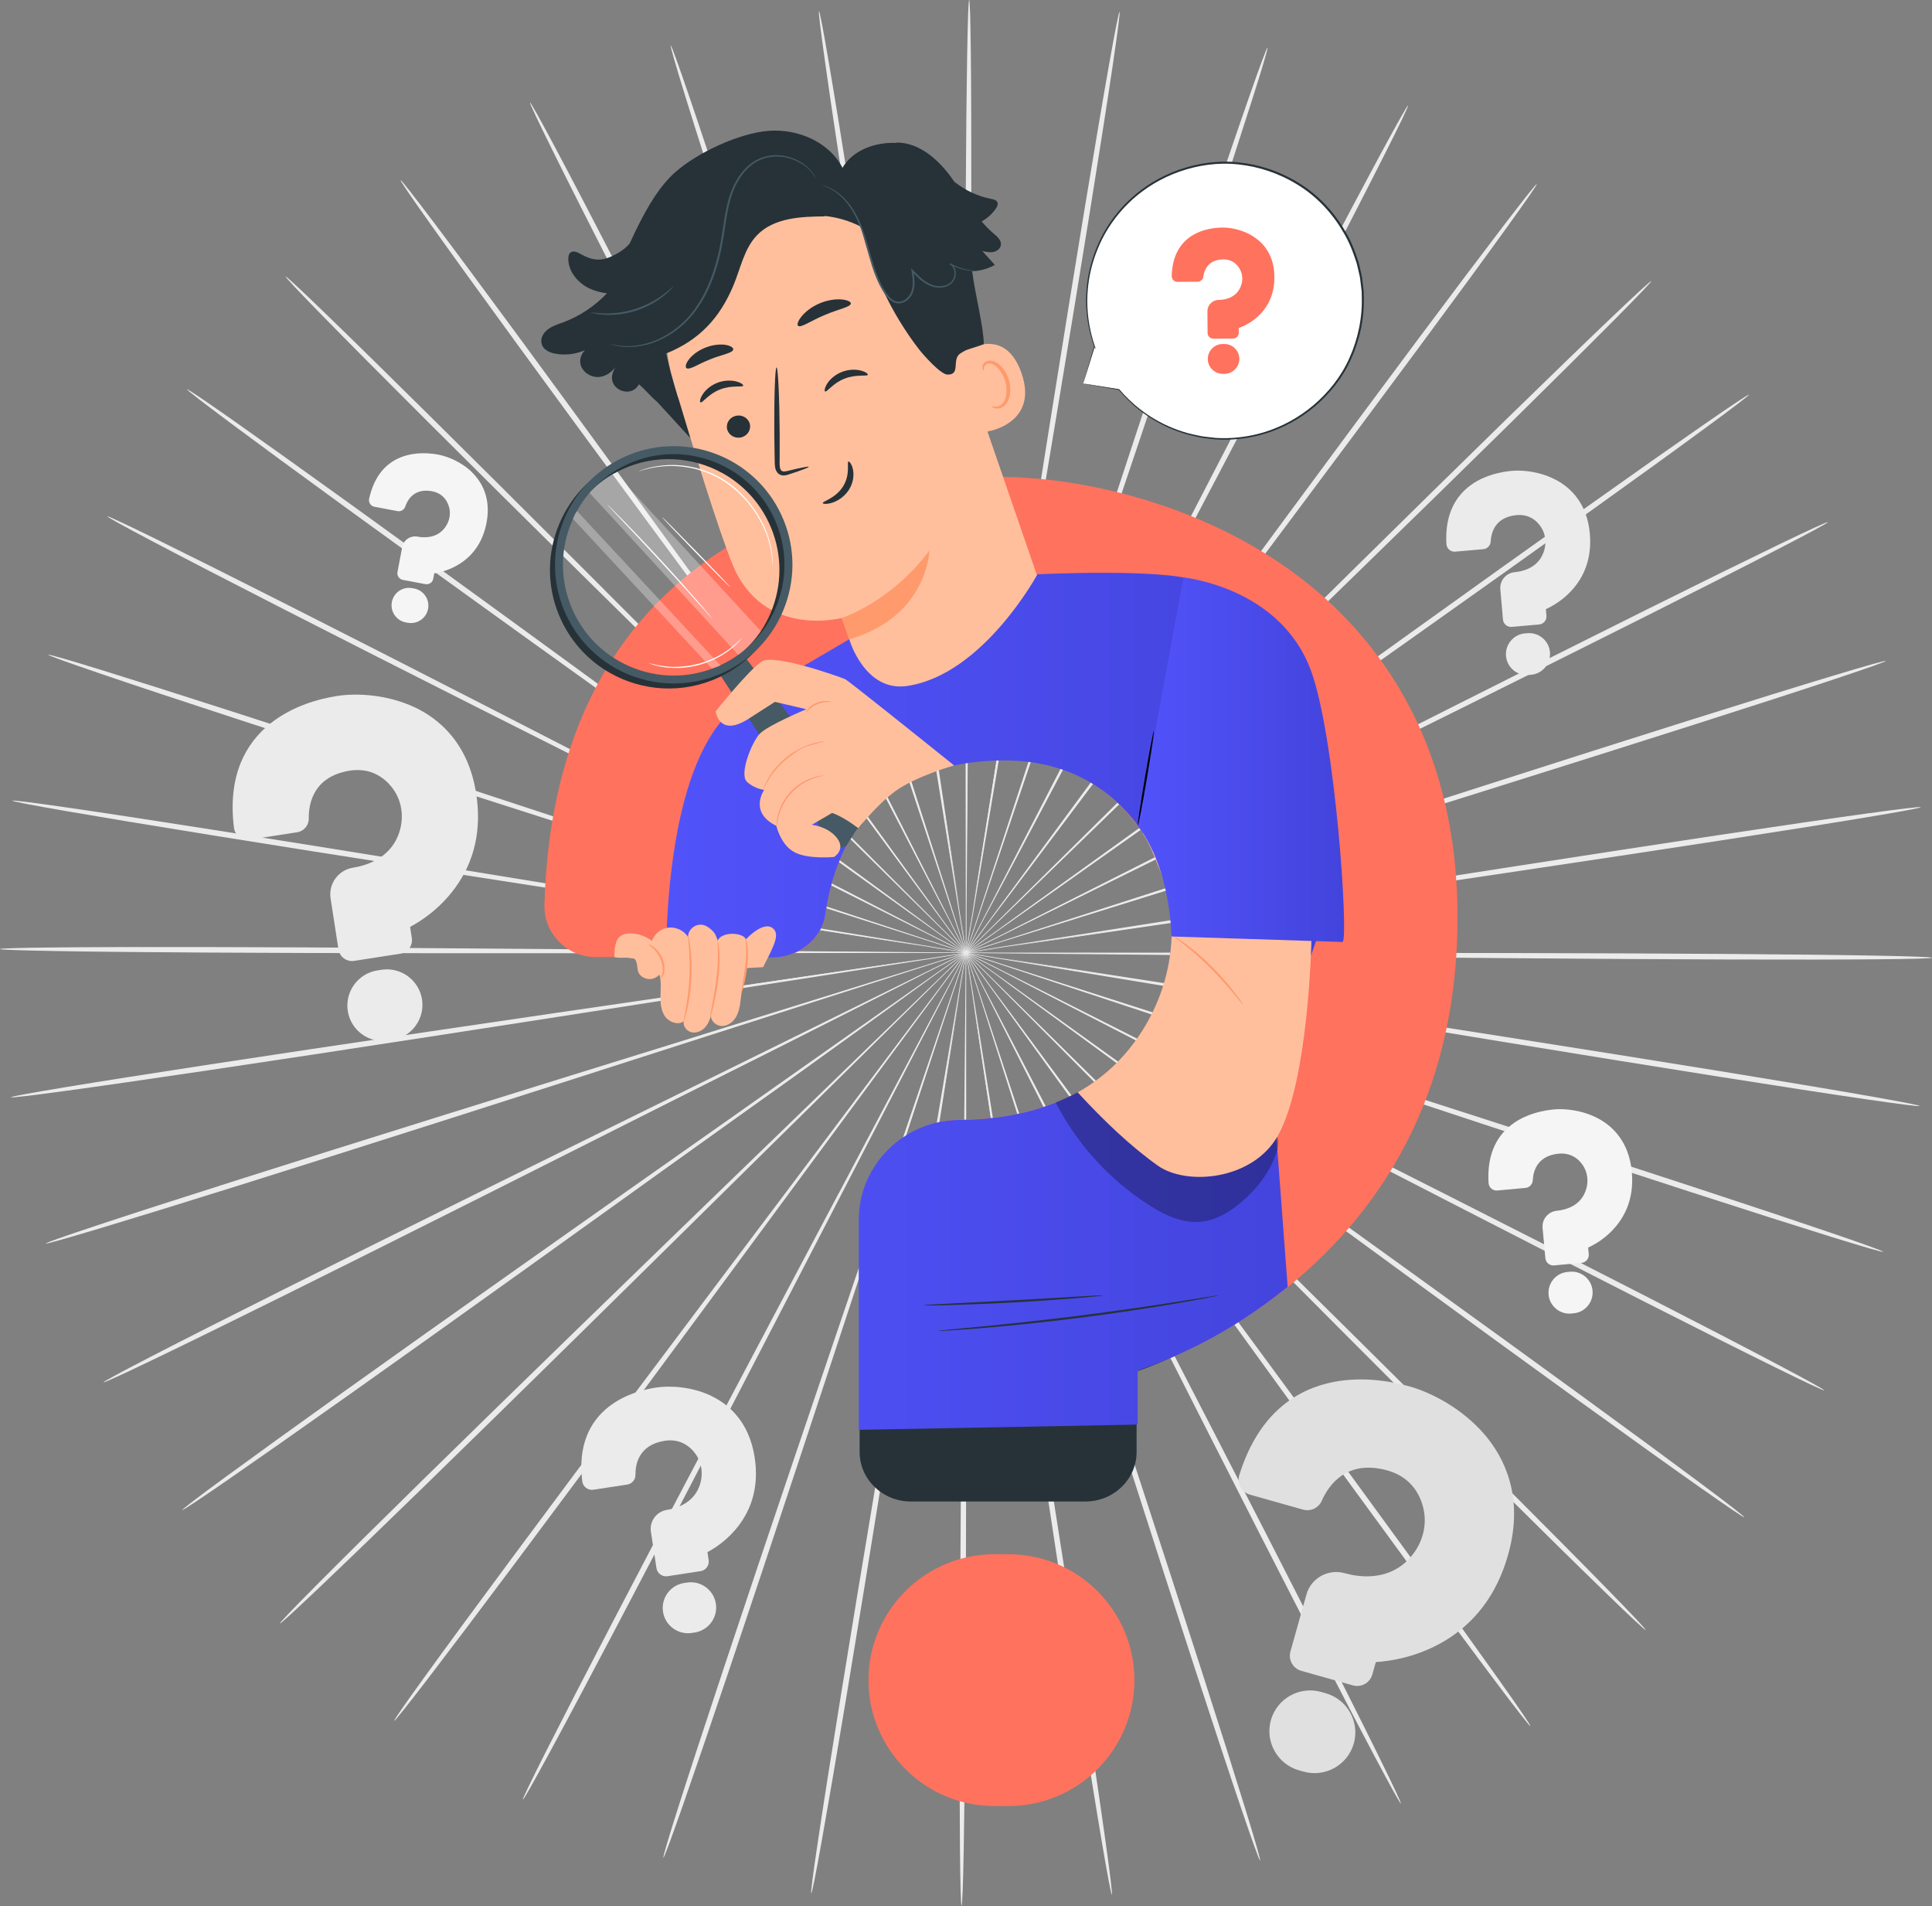 <svg width="520" height="513" viewBox="0 0 520 513" fill="none" xmlns="http://www.w3.org/2000/svg">
<rect x="0" y="0" width="520" height="513" fill="#808080" stroke="none"/>
<g clip-path="url(#clip0_7_5466)">
<path d="M334.089 257.173C282.74 256.681 236.276 256.243 202.595 255.922C185.792 255.847 172.186 255.773 162.747 255.73C158.066 255.741 154.431 255.751 151.909 255.751C150.69 255.773 149.76 255.783 149.087 255.794C148.456 255.805 148.125 255.826 148.125 255.847C148.125 255.869 148.446 255.89 149.087 255.912C149.76 255.922 150.69 255.954 151.909 255.976C154.421 256.008 158.066 256.051 162.747 256.115C172.196 256.168 185.792 256.243 202.595 256.328C236.276 256.35 282.751 256.382 334.1 256.414C385.427 256.414 431.902 256.478 465.551 256.724C482.375 256.841 495.992 257.002 505.399 257.184C510.102 257.269 513.757 257.365 516.237 257.461C518.717 257.558 520.01 257.654 520.01 257.739C520.01 257.836 518.706 257.91 516.226 257.985C513.746 258.06 510.091 258.113 505.388 258.156C495.982 258.242 482.364 258.263 465.54 258.21C431.892 258.113 385.417 257.707 334.1 257.184L334.089 257.173Z" fill="#EBEBEB"/>
<path d="M333.075 268.599C282.431 260.241 236.598 252.684 203.377 247.2C186.788 244.549 173.363 242.401 164.042 240.904C159.414 240.199 155.822 239.654 153.332 239.269C152.135 239.098 151.205 238.97 150.542 238.874C149.911 238.788 149.591 238.756 149.58 238.777C149.58 238.799 149.89 238.874 150.521 238.991C151.183 239.109 152.103 239.28 153.289 239.494C155.769 239.91 159.36 240.509 163.967 241.289C173.288 242.786 186.713 244.945 203.302 247.606C236.576 252.79 282.474 259.931 333.192 267.83C383.9 275.686 429.798 282.869 462.997 288.267C479.597 290.96 493.022 293.205 502.289 294.83C506.918 295.642 510.52 296.294 512.946 296.764C515.373 297.235 516.645 297.534 516.634 297.63C516.623 297.726 515.319 297.609 512.861 297.299C510.402 296.989 506.779 296.486 502.129 295.813C492.819 294.455 479.362 292.392 462.752 289.763C429.531 284.515 383.686 276.99 333.064 268.599H333.075Z" fill="#EBEBEB"/>
<path d="M330.241 279.726C281.564 263.607 237.505 249.017 205.577 238.446C189.619 233.251 176.707 229.04 167.739 226.122C163.282 224.711 159.819 223.61 157.424 222.851C156.27 222.498 155.372 222.231 154.731 222.028C154.121 221.846 153.811 221.771 153.801 221.782C153.801 221.804 154.1 221.921 154.688 222.135C155.319 222.359 156.206 222.659 157.349 223.054C159.733 223.856 163.175 225.01 167.611 226.485C176.579 229.414 189.491 233.625 205.438 238.831C237.473 249.113 281.66 263.297 330.487 278.967C379.303 294.594 423.49 308.81 455.407 319.307C471.365 324.544 484.267 328.852 493.16 331.888C497.606 333.405 501.048 334.613 503.378 335.458C505.708 336.302 506.906 336.794 506.884 336.879C506.852 336.965 505.591 336.655 503.207 335.971C500.824 335.287 497.339 334.228 492.85 332.839C483.871 330.049 470.916 325.923 454.937 320.75C422.966 310.403 378.896 295.856 330.252 279.705L330.241 279.726Z" fill="#EBEBEB"/>
<path d="M325.678 290.265C280.176 266.793 238.992 245.565 209.149 230.162C194.216 222.552 182.138 216.395 173.747 212.119C169.579 210.035 166.329 208.41 164.085 207.288C162.994 206.754 162.161 206.347 161.562 206.059C160.985 205.792 160.696 205.663 160.686 205.674C160.686 205.695 160.953 205.856 161.509 206.166C162.096 206.476 162.92 206.925 163.988 207.491C166.212 208.646 169.429 210.324 173.576 212.472C181.967 216.758 194.045 222.926 208.967 230.536C238.96 245.661 280.325 266.525 326.041 289.592C371.758 312.605 413.113 333.512 442.966 348.819C457.899 356.472 469.945 362.714 478.239 367.097C482.387 369.288 485.593 371.009 487.763 372.206C489.922 373.403 491.034 374.076 490.991 374.151C490.948 374.237 489.751 373.724 487.507 372.676C485.273 371.629 481.991 370.036 477.78 367.962C469.357 363.815 457.225 357.733 442.261 350.133C412.343 334.955 371.138 313.749 325.678 290.255V290.265Z" fill="#EBEBEB"/>
<path d="M319.499 299.971C278.272 269.775 240.968 242.454 213.925 222.648C200.382 212.836 189.426 204.883 181.816 199.368C178.021 196.663 175.071 194.558 173.04 193.104C172.046 192.409 171.288 191.886 170.742 191.501C170.219 191.148 169.951 190.966 169.93 190.988C169.919 190.998 170.165 191.212 170.668 191.597C171.202 192.003 171.94 192.559 172.902 193.286C174.911 194.772 177.829 196.92 181.581 199.688C189.191 205.214 200.137 213.167 213.669 222.99C240.893 242.55 278.443 269.54 319.947 299.362C361.452 329.141 398.991 356.162 426.045 375.883C439.577 385.738 450.49 393.776 457.994 399.377C461.745 402.177 464.642 404.379 466.587 405.886C468.533 407.404 469.527 408.238 469.473 408.313C469.42 408.387 468.319 407.703 466.267 406.314C464.225 404.935 461.232 402.861 457.406 400.168C449.742 394.781 438.722 386.892 425.157 377.091C398.008 357.487 360.672 330.188 319.499 299.981V299.971Z" fill="#EBEBEB"/>
<path d="M311.857 308.607C275.9 272.458 243.353 239.75 219.762 216.032C207.941 204.263 198.363 194.729 191.715 188.112C188.401 184.863 185.815 182.33 184.03 180.577C183.164 179.743 182.49 179.102 182.009 178.642C181.55 178.215 181.304 178.001 181.293 178.011C181.283 178.022 181.496 178.268 181.924 178.728C182.384 179.209 183.036 179.871 183.869 180.737C185.622 182.511 188.166 185.087 191.437 188.39C198.075 195.017 207.641 204.552 219.463 216.331C243.267 239.836 276.114 272.255 312.402 308.073C348.702 343.848 381.527 376.3 405.138 399.943C416.95 411.754 426.463 421.364 432.993 428.055C436.254 431.4 438.776 434.009 440.454 435.804C442.132 437.6 442.988 438.573 442.923 438.637C442.859 438.701 441.876 437.857 440.069 436.178C438.263 434.5 435.644 431.999 432.288 428.739C425.575 422.24 415.923 412.759 404.07 400.991C380.34 377.465 347.772 344.768 311.857 308.607Z" fill="#EBEBEB"/>
<path d="M302.942 315.961C273.12 274.735 246.131 237.431 226.57 210.388C216.747 196.941 208.795 186.06 203.269 178.503C200.5 174.783 198.352 171.887 196.866 169.877C196.139 168.915 195.573 168.178 195.177 167.654C194.793 167.162 194.589 166.906 194.568 166.916C194.547 166.927 194.728 167.205 195.081 167.718C195.466 168.263 195.99 169.022 196.684 170.006C198.138 172.026 200.244 174.954 202.948 178.728C208.464 186.285 216.416 197.176 226.228 210.623C246.035 237.484 273.366 274.553 303.573 315.512C333.79 356.429 361.1 393.519 380.692 420.487C390.494 433.966 398.382 444.922 403.77 452.521C406.463 456.327 408.537 459.298 409.916 461.329C411.294 463.36 411.979 464.45 411.904 464.504C411.829 464.557 410.995 463.574 409.477 461.639C407.96 459.704 405.758 456.829 402.957 453.099C397.346 445.649 389.318 434.799 379.452 421.364C359.721 394.481 332.7 357.188 302.931 315.961H302.942Z" fill="#EBEBEB"/>
<path d="M292.981 321.862C270.064 276.541 249.328 235.539 234.289 205.813C226.711 191.02 220.586 179.048 216.332 170.732C214.194 166.628 212.527 163.432 211.372 161.23C210.806 160.172 210.367 159.36 210.058 158.772C209.758 158.227 209.587 157.949 209.577 157.949C209.555 157.949 209.683 158.248 209.951 158.825C210.239 159.424 210.645 160.247 211.169 161.326C212.281 163.55 213.895 166.767 215.968 170.903C220.223 179.219 226.337 191.201 233.904 205.995C249.211 235.581 270.332 276.402 293.665 321.509C317.031 366.573 338.12 407.426 353.202 437.076C360.748 451.902 366.798 463.937 370.913 472.275C372.976 476.443 374.548 479.703 375.584 481.916C376.621 484.139 377.124 485.326 377.049 485.358C376.963 485.4 376.301 484.299 375.103 482.151C373.917 480.003 372.196 476.828 370.016 472.713C365.655 464.482 359.444 452.543 351.834 437.739C336.613 408.152 315.834 367.15 292.971 321.84L292.981 321.862Z" fill="#EBEBEB"/>
<path d="M282.207 326.137C266.804 277.824 252.866 234.117 242.765 202.425C237.645 186.637 233.498 173.864 230.623 164.993C229.158 160.61 228.025 157.2 227.245 154.838C226.849 153.705 226.55 152.829 226.336 152.209C226.123 151.621 226.005 151.322 225.984 151.322C225.962 151.322 226.048 151.642 226.219 152.241C226.411 152.871 226.678 153.759 227.021 154.902C227.769 157.275 228.848 160.696 230.238 165.11C233.113 173.982 237.239 186.766 242.348 202.553C252.748 234.149 267.093 277.738 282.944 325.902C298.828 374.034 313.14 417.644 323.305 449.272C328.393 465.092 332.444 477.908 335.181 486.79C336.549 491.226 337.586 494.689 338.259 497.04C338.932 499.392 339.242 500.643 339.146 500.675C339.061 500.707 338.569 499.51 337.735 497.212C336.902 494.913 335.715 491.504 334.219 487.1C331.226 478.303 326.993 465.541 321.841 449.742C311.526 418.157 297.556 374.44 282.196 326.148L282.207 326.137Z" fill="#EBEBEB"/>
<path d="M270.877 328.692C263.373 278.593 256.586 233.262 251.658 200.405C249.125 184.029 247.073 170.764 245.64 161.551C244.903 156.997 244.326 153.449 243.93 151.001C243.727 149.825 243.567 148.917 243.449 148.265C243.331 147.645 243.267 147.335 243.246 147.335C243.225 147.335 243.246 147.655 243.331 148.275C243.417 148.927 243.545 149.846 243.706 151.033C244.069 153.491 244.582 157.04 245.255 161.604C246.677 170.818 248.719 184.072 251.241 200.458C256.468 233.273 263.672 278.54 271.646 328.574C279.652 378.566 286.824 423.854 291.816 456.669C294.317 473.076 296.273 486.362 297.556 495.555C298.197 500.151 298.667 503.721 298.956 506.147C299.245 508.574 299.352 509.856 299.255 509.867C299.159 509.878 298.881 508.627 298.422 506.222C297.962 503.817 297.342 500.268 296.562 495.694C295.012 486.544 292.874 473.279 290.298 456.883C285.157 424.089 278.327 378.758 270.866 328.681L270.877 328.692Z" fill="#EBEBEB"/>
<path d="M259.268 329.472C259.728 278.839 260.144 233.005 260.454 199.795C260.529 183.228 260.583 169.813 260.625 160.493C260.615 155.875 260.604 152.284 260.593 149.804C260.572 148.607 260.561 147.687 260.551 147.025C260.54 146.394 260.519 146.073 260.497 146.073C260.476 146.073 260.454 146.394 260.433 147.025C260.422 147.687 260.401 148.607 260.369 149.804C260.337 152.284 260.294 155.875 260.241 160.493C260.198 169.803 260.134 183.217 260.048 199.795C260.048 233.016 260.048 278.839 260.048 329.483C260.08 380.094 260.048 425.928 259.813 459.117C259.706 475.706 259.546 489.131 259.375 498.409C259.289 503.048 259.193 506.65 259.097 509.098C259.001 511.545 258.905 512.828 258.808 512.817C258.712 512.817 258.627 511.535 258.562 509.087C258.488 506.639 258.434 503.037 258.381 498.398C258.295 489.12 258.263 475.695 258.306 459.095C258.381 425.917 258.766 380.084 259.257 329.472H259.268Z" fill="#EBEBEB"/>
<path d="M247.681 328.467C256.125 278.518 263.757 233.315 269.294 200.543C271.977 184.19 274.147 170.946 275.654 161.743C276.37 157.179 276.915 153.63 277.3 151.183C277.471 149.996 277.599 149.087 277.695 148.435C277.781 147.816 277.813 147.495 277.792 147.495C277.77 147.495 277.695 147.805 277.578 148.425C277.46 149.077 277.289 149.985 277.075 151.161C276.659 153.609 276.049 157.147 275.258 161.7C273.74 170.893 271.571 184.136 268.877 200.49C263.65 233.305 256.425 278.572 248.451 328.595C240.52 378.598 233.262 423.876 227.811 456.615C225.085 472.991 222.819 486.223 221.184 495.362C220.361 499.937 219.709 503.475 219.228 505.869C218.747 508.264 218.447 509.514 218.351 509.504C218.255 509.493 218.372 508.21 218.682 505.784C218.992 503.358 219.505 499.787 220.19 495.202C221.558 486.02 223.642 472.755 226.304 456.369C231.605 423.598 239.205 378.384 247.681 328.467Z" fill="#EBEBEB"/>
<path d="M236.405 325.688C252.716 277.674 267.477 234.224 278.177 202.724C283.435 186.99 287.69 174.249 290.65 165.399C292.083 161.006 293.194 157.585 293.964 155.223C294.317 154.079 294.595 153.203 294.798 152.561C294.979 151.963 295.065 151.653 295.044 151.642C295.022 151.642 294.905 151.931 294.691 152.519C294.466 153.139 294.156 154.015 293.75 155.137C292.949 157.489 291.773 160.888 290.276 165.26C287.316 174.11 283.051 186.84 277.781 202.574C267.381 234.171 253.026 277.749 237.164 325.913C221.344 374.066 206.957 417.644 196.343 449.133C191.041 464.878 186.68 477.598 183.613 486.373C182.073 490.755 180.855 494.155 180 496.453C179.145 498.751 178.642 499.937 178.557 499.905C178.471 499.873 178.781 498.633 179.476 496.282C180.171 493.93 181.24 490.488 182.651 486.063C185.473 477.213 189.652 464.429 194.889 448.663C205.354 417.131 220.083 373.66 236.437 325.677L236.405 325.688Z" fill="#EBEBEB"/>
<path d="M225.716 321.199C249.488 276.306 270.994 235.688 286.578 206.241C294.284 191.511 300.516 179.593 304.845 171.32C306.961 167.205 308.607 163.998 309.74 161.786C310.275 160.706 310.692 159.883 310.98 159.295C311.258 158.729 311.387 158.44 311.365 158.43C311.344 158.43 311.183 158.697 310.873 159.242C310.553 159.819 310.115 160.631 309.537 161.69C308.362 163.881 306.673 167.066 304.492 171.149C300.153 179.422 293.91 191.34 286.193 206.059C270.876 235.646 249.744 276.455 226.389 321.552C203.087 366.648 181.913 407.447 166.403 436.895C158.654 451.624 152.326 463.51 147.89 471.697C145.667 475.791 143.925 478.955 142.717 481.093C141.509 483.22 140.825 484.321 140.74 484.278C140.654 484.235 141.167 483.059 142.236 480.847C143.294 478.634 144.908 475.406 147.003 471.248C151.204 462.943 157.371 450.972 165.057 436.21C180.427 406.699 201.912 366.049 225.694 321.199H225.716Z" fill="#EBEBEB"/>
<path d="M215.86 315.106C246.451 274.435 274.135 237.623 294.198 210.944C304.139 197.583 312.187 186.776 317.778 179.262C320.525 175.521 322.652 172.614 324.127 170.604C324.821 169.621 325.367 168.873 325.751 168.338C326.115 167.825 326.286 167.547 326.275 167.536C326.254 167.526 326.051 167.772 325.655 168.263C325.249 168.787 324.683 169.525 323.945 170.476C322.438 172.464 320.257 175.339 317.468 179.038C311.877 186.541 303.818 197.348 293.867 210.698C274.05 237.559 246.708 274.606 216.49 315.555C186.327 356.504 158.942 393.541 138.964 420.241C128.981 433.592 120.836 444.355 115.16 451.763C112.317 455.461 110.094 458.326 108.565 460.239C107.026 462.163 106.182 463.136 106.107 463.082C106.032 463.029 106.727 461.938 108.127 459.918C109.527 457.898 111.622 454.948 114.359 451.175C119.821 443.618 127.805 432.747 137.746 419.354C157.606 392.568 185.268 355.734 215.87 315.106H215.86Z" fill="#EBEBEB"/>
<path d="M207.107 307.571C243.738 272.084 276.894 239.974 300.923 216.694C312.851 205.022 322.514 195.584 329.216 189.021C332.519 185.75 335.084 183.196 336.848 181.443C337.692 180.587 338.344 179.925 338.815 179.444C339.253 178.995 339.467 178.749 339.456 178.738C339.445 178.728 339.199 178.941 338.729 179.369C338.248 179.829 337.564 180.459 336.688 181.282C334.892 183.014 332.284 185.526 328.938 188.743C322.226 195.295 312.563 204.733 300.623 216.395C276.809 239.889 243.951 272.297 207.652 308.105C171.396 343.923 138.506 376.31 114.553 399.623C102.581 411.273 92.844 420.669 86.067 427.104C82.679 430.321 80.028 432.801 78.211 434.468C76.394 436.125 75.4 436.969 75.335 436.905C75.271 436.841 76.126 435.868 77.826 434.094C79.525 432.32 82.069 429.722 85.362 426.409C91.946 419.782 101.555 410.269 113.484 398.564C137.33 375.156 170.455 343.004 207.096 307.571H207.107Z" fill="#EBEBEB"/>
<path d="M199.635 298.795C241.418 269.358 279.235 242.722 306.641 223.418C320.269 213.723 331.3 205.867 338.953 200.415C342.726 197.69 345.666 195.563 347.696 194.098C348.669 193.382 349.417 192.826 349.952 192.431C350.454 192.046 350.711 191.843 350.7 191.832C350.689 191.821 350.411 191.992 349.888 192.335C349.332 192.709 348.573 193.232 347.568 193.916C345.516 195.349 342.544 197.433 338.728 200.095C331.065 205.546 320.034 213.381 306.395 223.076C279.17 242.625 241.599 269.604 200.084 299.415C158.611 329.237 121.019 356.194 93.687 375.541C80.027 385.214 68.921 392.996 61.215 398.319C57.356 400.98 54.353 403.022 52.29 404.39C50.227 405.747 49.126 406.431 49.072 406.357C49.019 406.282 50.024 405.459 51.98 403.962C53.936 402.466 56.854 400.296 60.638 397.528C68.195 391.991 79.183 384.06 92.8 374.333C120.046 354.858 157.842 328.189 199.635 298.806V298.795Z" fill="#EBEBEB"/>
<path d="M193.649 288.972C239.589 266.344 281.158 245.864 311.29 231.017C326.286 223.535 338.418 217.485 346.852 213.285C351.01 211.168 354.248 209.522 356.482 208.389C357.551 207.833 358.385 207.395 358.973 207.085C359.529 206.786 359.807 206.625 359.807 206.604C359.807 206.583 359.497 206.711 358.919 206.978C358.321 207.267 357.476 207.662 356.375 208.186C354.12 209.287 350.86 210.88 346.67 212.932C338.237 217.133 326.094 223.172 311.098 230.643C281.105 245.757 239.728 266.611 194.002 289.656C148.318 312.723 106.909 333.544 76.842 348.445C61.813 355.895 49.617 361.87 41.152 365.932C36.919 367.962 33.627 369.523 31.371 370.549C29.127 371.575 27.919 372.078 27.876 371.992C27.833 371.907 28.956 371.255 31.126 370.079C33.295 368.903 36.523 367.214 40.692 365.055C49.029 360.747 61.14 354.612 76.136 347.109C106.129 332.08 147.698 311.568 193.628 288.983L193.649 288.972Z" fill="#EBEBEB"/>
<path d="M189.31 278.347C238.287 263.126 282.613 249.359 314.733 239.376C330.734 234.32 343.689 230.226 352.678 227.383C357.125 225.94 360.577 224.818 362.971 224.048C364.115 223.663 365.002 223.364 365.633 223.15C366.232 222.937 366.531 222.83 366.531 222.808C366.531 222.787 366.21 222.872 365.601 223.043C364.96 223.236 364.062 223.492 362.897 223.834C360.492 224.572 357.018 225.641 352.55 227.009C343.55 229.842 330.595 233.935 314.594 238.98C282.56 249.252 238.372 263.426 189.535 279.085C140.74 294.776 96.531 308.917 64.465 318.965C48.432 323.989 35.434 327.997 26.434 330.701C21.934 332.048 18.428 333.074 16.045 333.747C13.661 334.41 12.389 334.72 12.368 334.624C12.336 334.538 13.554 334.057 15.884 333.234C18.215 332.411 21.678 331.236 26.135 329.761C35.06 326.8 47.994 322.62 64.005 317.533C96.029 307.346 140.345 293.536 189.31 278.358V278.347Z" fill="#EBEBEB"/>
<path d="M186.701 267.167C237.494 259.738 283.467 253.015 316.784 248.141C333.394 245.629 346.841 243.598 356.172 242.187C360.79 241.45 364.392 240.883 366.871 240.488C368.069 240.285 368.988 240.124 369.651 240.017C370.271 239.9 370.591 239.836 370.591 239.814C370.591 239.793 370.26 239.814 369.629 239.9C368.966 239.985 368.037 240.114 366.839 240.263C364.349 240.616 360.747 241.14 356.119 241.802C346.777 243.203 333.33 245.233 316.72 247.735C283.445 252.908 237.548 260.048 186.818 267.936C136.121 275.857 90.213 282.965 56.939 287.903C40.307 290.383 26.828 292.318 17.508 293.59C12.847 294.231 9.224 294.691 6.765 294.979C4.307 295.268 3.003 295.375 2.992 295.278C2.982 295.182 4.254 294.904 6.691 294.455C9.128 294.007 12.73 293.387 17.369 292.617C26.647 291.078 40.093 288.961 56.725 286.417C89.978 281.33 135.94 274.564 186.712 267.178L186.701 267.167Z" fill="#EBEBEB"/>
<path d="M185.91 255.73C237.26 256.157 283.724 256.542 317.404 256.82C334.207 256.884 347.814 256.927 357.252 256.959C361.934 256.938 365.568 256.927 368.091 256.916C369.309 256.895 370.239 256.884 370.912 256.873C371.543 256.863 371.874 256.841 371.874 256.82C371.874 256.799 371.554 256.777 370.912 256.756C370.239 256.745 369.309 256.724 368.091 256.692C365.579 256.66 361.934 256.628 357.252 256.574C347.803 256.531 334.207 256.478 317.404 256.414C283.724 256.435 237.249 256.457 185.9 256.489C134.572 256.553 88.097 256.542 54.449 256.339C37.625 256.243 24.007 256.104 14.601 255.933C9.898 255.847 6.242 255.762 3.762 255.666C1.304 255.591 0 255.495 0 255.398C0 255.302 1.304 255.227 3.784 255.153C6.264 255.078 9.919 255.014 14.622 254.971C24.028 254.875 37.646 254.843 54.47 254.864C88.119 254.917 134.594 255.259 185.91 255.73Z" fill="#EBEBEB"/>
<path d="M186.914 244.304C237.569 252.598 283.413 260.102 316.645 265.532C333.234 268.161 346.659 270.299 355.99 271.774C360.618 272.469 364.21 273.014 366.7 273.388C367.897 273.559 368.827 273.687 369.49 273.773C370.121 273.858 370.441 273.89 370.452 273.869C370.452 273.847 370.142 273.783 369.511 273.655C368.849 273.537 367.929 273.377 366.743 273.163C364.263 272.746 360.672 272.148 356.065 271.378C346.744 269.893 333.308 267.755 316.73 265.104C283.456 259.963 237.547 252.876 186.808 245.041C136.1 237.249 90.181 230.12 56.981 224.764C40.382 222.092 26.946 219.858 17.678 218.255C13.04 217.453 9.448 216.801 7.022 216.331C4.585 215.861 3.323 215.561 3.334 215.476C3.345 215.38 4.649 215.497 7.107 215.807C9.566 216.117 13.189 216.609 17.839 217.282C27.149 218.629 40.606 220.681 57.216 223.289C90.448 228.495 136.303 235.966 186.925 244.293L186.914 244.304Z" fill="#EBEBEB"/>
<path d="M189.727 233.176C238.425 249.231 282.495 263.768 314.444 274.296C330.402 279.47 343.325 283.66 352.303 286.567C356.761 287.978 360.224 289.068 362.618 289.827C363.783 290.18 364.67 290.447 365.312 290.639C365.921 290.821 366.231 290.896 366.242 290.875C366.242 290.853 365.942 290.736 365.344 290.522C364.713 290.297 363.826 289.998 362.682 289.603C360.299 288.812 356.846 287.657 352.421 286.182C343.453 283.264 330.53 279.064 314.572 273.879C282.527 263.64 238.329 249.509 189.47 233.903C140.633 218.34 96.435 204.167 64.496 193.724C48.527 188.508 35.626 184.222 26.733 181.186C22.286 179.668 18.845 178.471 16.514 177.627C14.184 176.782 12.976 176.291 13.008 176.205C13.04 176.12 14.302 176.43 16.685 177.114C19.069 177.798 22.564 178.845 27.053 180.235C36.032 183.014 48.998 187.118 64.988 192.281C96.969 202.585 141.06 217.079 189.727 233.166V233.176Z" fill="#EBEBEB"/>
<path d="M194.281 222.627C239.815 246.035 281.02 267.22 310.885 282.58C325.828 290.169 337.917 296.315 346.308 300.58C350.487 302.664 353.736 304.289 355.981 305.401C357.071 305.924 357.905 306.331 358.514 306.63C359.091 306.897 359.38 307.025 359.391 307.015C359.391 306.993 359.124 306.833 358.568 306.534C357.98 306.224 357.157 305.785 356.088 305.208C353.865 304.054 350.637 302.386 346.5 300.238C338.109 295.962 326.02 289.816 311.088 282.217C281.085 267.124 239.676 246.313 193.939 223.311C148.201 200.351 106.803 179.508 76.939 164.234C62.007 156.602 49.939 150.37 41.645 145.998C37.497 143.818 34.28 142.097 32.121 140.9C29.962 139.703 28.839 139.04 28.882 138.954C28.925 138.869 30.122 139.382 32.367 140.43C34.611 141.477 37.893 143.059 42.104 145.122C50.527 149.259 62.669 155.33 77.644 162.908C107.584 178.043 148.81 199.207 194.302 222.637L194.281 222.627Z" fill="#EBEBEB"/>
<path d="M200.458 212.921C241.716 243.064 279.063 270.342 306.127 290.116C319.681 299.917 330.647 307.849 338.268 313.353C342.063 316.058 345.013 318.153 347.055 319.606C348.049 320.29 348.808 320.825 349.363 321.21C349.887 321.562 350.165 321.744 350.176 321.723C350.186 321.712 349.941 321.498 349.438 321.113C348.904 320.707 348.166 320.151 347.194 319.425C345.173 317.939 342.255 315.801 338.504 313.033C330.893 307.517 319.926 299.575 306.384 289.774C279.138 270.245 241.545 243.309 200.009 213.53C158.472 183.805 120.89 156.826 93.805 137.138C80.262 127.293 69.338 119.276 61.834 113.686C58.083 110.886 55.186 108.695 53.23 107.187C51.285 105.68 50.29 104.847 50.344 104.772C50.397 104.697 51.498 105.381 53.55 106.76C55.603 108.139 58.585 110.212 62.422 112.895C70.086 118.282 81.117 126.149 94.702 135.94C121.873 155.512 159.241 182.757 200.468 212.921H200.458Z" fill="#EBEBEB"/>
<path d="M208.09 204.274C244.101 240.381 276.68 273.046 300.303 296.732C312.146 308.49 321.723 318.003 328.382 324.619C331.706 327.869 334.293 330.402 336.078 332.144C336.955 332.978 337.617 333.619 338.098 334.079C338.558 334.506 338.804 334.72 338.815 334.71C338.825 334.699 338.611 334.453 338.184 333.993C337.724 333.512 337.072 332.85 336.238 331.984C334.486 330.209 331.931 327.644 328.671 324.341C322.022 317.725 312.445 308.201 300.613 296.444C276.777 272.971 243.898 240.594 207.556 204.808C171.203 169.076 138.346 136.667 114.702 113.056C102.88 101.255 93.346 91.667 86.815 84.987C83.544 81.652 81.032 79.033 79.344 77.248C77.655 75.452 76.81 74.48 76.874 74.415C76.939 74.351 77.922 75.196 79.728 76.874C81.535 78.552 84.164 81.053 87.52 84.303C94.244 90.791 103.896 100.261 115.771 112.019C139.532 135.513 172.144 168.167 208.101 204.285L208.09 204.274Z" fill="#EBEBEB"/>
<path d="M216.983 196.909C246.859 238.093 273.891 275.376 293.483 302.386C303.328 315.812 311.291 326.693 316.828 334.239C319.596 337.959 321.755 340.856 323.241 342.854C323.968 343.816 324.534 344.543 324.93 345.078C325.315 345.569 325.528 345.826 325.539 345.815C325.56 345.804 325.379 345.537 325.026 345.013C324.641 344.468 324.107 343.709 323.423 342.726C321.969 340.706 319.853 337.777 317.148 334.015C311.622 326.458 303.659 315.587 293.825 302.151C273.976 275.312 246.602 238.286 216.353 197.358C186.082 156.484 158.729 119.426 139.094 92.48C129.271 79.012 121.372 68.066 115.974 60.467C113.27 56.661 111.196 53.701 109.817 51.67C108.439 49.639 107.744 48.549 107.829 48.495C107.904 48.442 108.738 49.425 110.256 51.36C111.773 53.294 113.975 56.17 116.787 59.889C122.409 67.34 130.447 78.167 140.323 91.603C160.087 118.464 187.151 155.715 216.983 196.909Z" fill="#EBEBEB"/>
<path d="M226.934 190.998C249.904 236.287 270.705 277.268 285.776 306.972C293.365 321.755 299.511 333.726 303.787 342.031C305.935 346.136 307.603 349.321 308.757 351.523C309.324 352.581 309.762 353.394 310.083 353.981C310.382 354.527 310.553 354.804 310.574 354.804C310.596 354.804 310.467 354.505 310.189 353.928C309.901 353.329 309.495 352.506 308.971 351.427C307.849 349.203 306.235 345.986 304.15 341.86C299.885 333.544 293.75 321.573 286.172 306.79C270.823 277.225 249.659 236.426 226.261 191.351C202.842 146.308 181.699 105.499 166.575 75.859C159.007 61.044 152.946 49.019 148.82 40.682C146.757 36.513 145.176 33.264 144.128 31.04C143.081 28.828 142.578 27.641 142.664 27.599C142.749 27.556 143.412 28.657 144.609 30.805C145.806 32.943 147.527 36.128 149.708 40.233C154.079 48.452 160.311 60.392 167.932 75.185C183.196 104.761 204.017 145.731 226.945 191.02L226.934 190.998Z" fill="#EBEBEB"/>
<path d="M237.709 186.702C253.176 234.994 267.167 278.689 277.311 310.36C282.452 326.137 286.61 338.91 289.496 347.771C290.96 352.154 292.104 355.563 292.884 357.915C293.28 359.048 293.579 359.924 293.793 360.544C294.007 361.132 294.124 361.432 294.146 361.432C294.167 361.432 294.082 361.111 293.911 360.512C293.718 359.882 293.451 358.995 293.098 357.851C292.35 355.489 291.26 352.057 289.87 347.654C286.984 338.782 282.837 326.009 277.706 310.232C267.263 278.647 252.866 235.079 236.961 186.937C221.013 138.826 206.647 95.237 196.439 63.62C191.33 47.811 187.258 34.995 184.511 26.123C183.142 21.688 182.095 18.235 181.422 15.884C180.748 13.532 180.438 12.281 180.524 12.249C180.609 12.217 181.101 13.415 181.935 15.713C182.768 18.011 183.965 21.42 185.462 25.814C188.465 34.61 192.709 47.362 197.882 63.15C208.24 94.724 222.263 138.42 237.687 186.691L237.709 186.702Z" fill="#EBEBEB"/>
<path d="M249.039 184.136C256.607 234.224 263.458 279.544 268.418 312.402C270.972 328.777 273.046 342.042 274.489 351.245C275.237 355.798 275.815 359.347 276.221 361.795C276.424 362.971 276.584 363.879 276.702 364.531C276.819 365.151 276.883 365.461 276.905 365.461C276.926 365.461 276.905 365.141 276.819 364.521C276.734 363.869 276.606 362.949 276.445 361.763C276.082 359.304 275.558 355.756 274.885 351.192C273.452 341.989 271.389 328.724 268.845 312.348C263.576 279.544 256.307 234.277 248.28 184.264C240.21 134.284 232.984 89.006 227.95 56.191C225.427 39.784 223.45 26.498 222.157 17.305C221.505 12.709 221.034 9.139 220.735 6.713C220.446 4.286 220.34 3.004 220.425 2.993C220.521 2.982 220.81 4.233 221.27 6.638C221.729 9.043 222.36 12.591 223.14 17.166C224.701 26.316 226.86 39.581 229.446 55.967C234.631 88.749 241.514 134.08 249.039 184.147V184.136Z" fill="#EBEBEB"/>
<path d="M260.637 183.345C260.241 233.978 259.878 279.812 259.621 313.022C259.568 329.59 259.536 343.004 259.504 352.325C259.525 356.942 259.536 360.534 259.547 363.013C259.568 364.211 259.579 365.13 259.589 365.793C259.611 366.423 259.621 366.744 259.643 366.744C259.664 366.744 259.686 366.423 259.707 365.793C259.718 365.13 259.739 364.211 259.771 363.013C259.803 360.534 259.835 356.942 259.889 352.325C259.921 343.015 259.974 329.6 260.028 313.022C259.985 279.801 259.931 233.978 259.867 183.335C259.771 132.723 259.75 86.889 259.931 53.701C260.017 37.112 260.156 23.686 260.316 14.409C260.402 9.77 260.487 6.167 260.573 3.72C260.669 1.283 260.765 0 260.851 0C260.947 0 261.032 1.283 261.107 3.73C261.182 6.178 261.246 9.78 261.3 14.419C261.407 23.697 261.449 37.122 261.428 53.722C261.396 86.9 261.075 132.734 260.637 183.345Z" fill="#EBEBEB"/>
<path d="M272.223 184.329C263.854 234.288 256.276 279.502 250.782 312.274C248.12 328.638 245.972 341.882 244.475 351.074C243.77 355.638 243.225 359.187 242.84 361.635C242.669 362.821 242.541 363.73 242.444 364.382C242.359 365.002 242.327 365.322 242.348 365.322C242.37 365.322 242.444 365.012 242.562 364.392C242.68 363.74 242.851 362.832 243.064 361.656C243.481 359.208 244.09 355.67 244.871 351.117C246.367 341.924 248.537 328.681 251.209 312.316C256.393 279.491 263.555 234.213 271.465 184.179C279.332 134.166 286.525 88.877 291.934 56.127C294.638 39.752 296.883 26.508 298.507 17.369C299.32 12.794 299.972 9.256 300.453 6.851C300.934 4.457 301.222 3.196 301.318 3.217C301.415 3.228 301.297 4.511 300.987 6.937C300.677 9.363 300.175 12.933 299.501 17.519C298.144 26.701 296.07 39.976 293.441 56.362C288.182 89.134 280.636 134.358 272.223 184.296V184.329Z" fill="#EBEBEB"/>
<path d="M283.51 187.097C267.263 235.133 252.555 278.604 241.899 310.115C236.661 325.859 232.418 338.6 229.478 347.461C228.057 351.854 226.945 355.275 226.175 357.637C225.823 358.781 225.545 359.657 225.352 360.299C225.171 360.897 225.096 361.207 225.106 361.218C225.128 361.218 225.245 360.929 225.459 360.341C225.684 359.721 225.994 358.845 226.389 357.723C227.191 355.371 228.356 351.972 229.852 347.6C232.802 338.75 237.057 326.009 242.305 310.264C252.673 278.657 266.964 235.058 282.762 186.873C298.517 138.698 312.851 95.098 323.422 63.599C328.702 47.843 333.042 35.123 336.11 26.348C337.638 21.966 338.857 18.567 339.712 16.268C340.567 13.97 341.059 12.784 341.155 12.816C341.24 12.848 340.93 14.088 340.236 16.439C339.541 18.791 338.483 22.233 337.072 26.658C334.261 35.519 330.103 48.303 324.887 64.079C314.454 95.622 299.789 139.115 283.51 187.118V187.097Z" fill="#EBEBEB"/>
<path d="M294.21 191.576C270.503 236.49 249.039 277.139 233.498 306.609C225.813 321.348 219.592 333.277 215.273 341.561C213.168 345.676 211.522 348.883 210.389 351.095C209.854 352.175 209.437 352.998 209.149 353.586C208.871 354.152 208.743 354.441 208.764 354.452C208.785 354.462 208.946 354.184 209.256 353.639C209.576 353.062 210.015 352.25 210.592 351.192C211.757 349 213.456 345.815 215.626 341.732C219.955 333.448 226.187 321.53 233.883 306.801C249.157 277.204 270.246 236.362 293.537 191.234C316.785 146.105 337.906 105.274 353.373 75.816C361.101 61.076 367.418 49.179 371.843 40.992C374.056 36.898 375.798 33.723 377.006 31.596C378.214 29.458 378.887 28.357 378.973 28.4C379.058 28.443 378.545 29.629 377.487 31.831C376.429 34.044 374.825 37.282 372.73 41.43C368.54 49.746 362.394 61.717 354.72 76.489C339.392 106.022 317.961 146.693 294.232 191.576H294.21Z" fill="#EBEBEB"/>
<path d="M304.065 197.658C273.527 238.371 245.886 275.205 225.855 301.916C215.925 315.288 207.898 326.105 202.308 333.619C199.571 337.36 197.444 340.278 195.969 342.288C195.274 343.271 194.729 344.019 194.345 344.565C193.981 345.078 193.81 345.356 193.821 345.366C193.831 345.377 194.045 345.131 194.441 344.639C194.847 344.116 195.413 343.378 196.151 342.427C197.658 340.439 199.828 337.553 202.618 333.854C208.208 326.34 216.246 315.523 226.187 302.162C245.972 275.28 273.271 238.19 303.424 197.209C333.534 156.228 360.866 119.148 380.822 92.426C390.794 79.065 398.918 68.291 404.583 60.883C407.415 57.185 409.639 54.321 411.167 52.397C412.696 50.473 413.54 49.489 413.615 49.553C413.69 49.607 412.995 50.697 411.595 52.717C410.194 54.737 408.099 57.688 405.374 61.471C399.922 69.039 391.949 79.92 382.029 93.324C362.202 120.132 334.592 157.008 304.033 197.668L304.065 197.658Z" fill="#EBEBEB"/>
<path d="M312.829 205.172C276.241 240.701 243.127 272.853 219.131 296.166C207.212 307.848 197.571 317.308 190.869 323.882C187.577 327.163 185.012 329.707 183.248 331.471C182.404 332.326 181.752 332.989 181.292 333.47C180.854 333.929 180.64 334.164 180.651 334.175C180.661 334.186 180.907 333.972 181.378 333.544C181.859 333.085 182.543 332.454 183.419 331.62C185.215 329.889 187.823 327.377 191.158 324.149C197.86 317.586 207.512 308.137 219.43 296.454C243.212 272.928 276.027 240.488 312.284 204.627C348.497 168.755 381.344 136.325 405.265 112.991C417.226 101.319 426.942 91.924 433.719 85.468C437.107 82.24 439.748 79.76 441.565 78.093C443.382 76.425 444.365 75.591 444.429 75.655C444.493 75.719 443.638 76.692 441.939 78.467C440.239 80.252 437.706 82.838 434.414 86.162C427.83 92.8 418.242 102.324 406.334 114.05C382.52 137.49 349.427 169.674 312.839 205.161L312.829 205.172Z" fill="#EBEBEB"/>
<path d="M320.311 213.947C278.561 243.438 240.786 270.117 213.402 289.464C199.795 299.18 188.775 307.047 181.121 312.509C177.348 315.245 174.42 317.372 172.389 318.837C171.416 319.553 170.668 320.109 170.133 320.504C169.631 320.889 169.374 321.092 169.385 321.103C169.396 321.124 169.674 320.942 170.197 320.6C170.743 320.226 171.512 319.702 172.517 319.018C174.569 317.586 177.53 315.502 181.346 312.819C188.999 307.367 200.03 299.511 213.647 289.806C240.85 270.224 278.379 243.192 319.851 213.338C361.281 183.463 398.842 156.463 426.152 137.084C439.801 127.389 450.886 119.597 458.592 114.263C462.44 111.602 465.454 109.55 467.507 108.181C469.559 106.813 470.671 106.14 470.724 106.215C470.778 106.29 469.783 107.113 467.817 108.609C465.861 110.105 462.943 112.286 459.169 115.054C451.623 120.602 440.646 128.544 427.028 138.292C399.804 157.799 362.04 184.51 320.3 213.958L320.311 213.947Z" fill="#EBEBEB"/>
<path d="M326.307 223.76C280.399 246.441 238.852 266.974 208.741 281.853C193.756 289.346 181.624 295.417 173.201 299.629C169.043 301.745 165.804 303.391 163.57 304.535C162.501 305.101 161.668 305.529 161.08 305.839C160.524 306.138 160.246 306.299 160.246 306.32C160.246 306.341 160.556 306.213 161.133 305.946C161.732 305.657 162.576 305.262 163.667 304.738C165.922 303.637 169.182 302.034 173.372 299.982C181.795 295.77 193.937 289.71 208.923 282.227C238.894 267.071 280.249 246.174 325.944 223.076C371.596 199.956 412.972 179.08 443.019 164.137C458.036 156.666 470.222 150.68 478.676 146.597C482.899 144.556 486.201 142.995 488.446 141.969C490.691 140.943 491.899 140.44 491.941 140.526C491.984 140.611 490.862 141.274 488.692 142.45C486.522 143.626 483.294 145.325 479.125 147.484C470.788 151.803 458.688 157.949 443.703 165.484C413.721 180.555 372.195 201.121 326.286 223.76H326.307Z" fill="#EBEBEB"/>
<path d="M330.67 234.384C281.715 249.669 237.41 263.49 205.301 273.516C189.311 278.593 176.356 282.708 167.366 285.562C162.92 287.005 159.467 288.138 157.073 288.919C155.929 289.303 155.042 289.603 154.412 289.816C153.813 290.03 153.514 290.148 153.514 290.159C153.514 290.18 153.834 290.094 154.444 289.923C155.085 289.731 155.983 289.464 157.148 289.122C159.542 288.384 163.027 287.305 167.484 285.926C176.473 283.083 189.428 278.978 205.429 273.912C237.453 263.597 281.619 249.37 330.435 233.647C379.208 217.891 423.406 203.697 455.451 193.606C471.474 188.561 484.471 184.532 493.471 181.817C497.971 180.459 501.477 179.433 503.861 178.76C506.244 178.097 507.516 177.787 507.538 177.873C507.57 177.958 506.351 178.439 504.021 179.273C501.691 180.096 498.239 181.272 493.781 182.757C484.867 185.729 471.933 189.919 455.922 195.028C423.909 205.257 379.614 219.121 330.67 234.363V234.384Z" fill="#EBEBEB"/>
<path d="M333.287 245.554C282.504 253.047 236.543 259.834 203.236 264.751C186.626 267.284 173.19 269.337 163.859 270.758C159.241 271.496 155.65 272.073 153.159 272.468C151.962 272.672 151.043 272.832 150.38 272.949C149.76 273.067 149.439 273.131 149.439 273.153C149.439 273.174 149.771 273.153 150.401 273.067C151.064 272.982 151.994 272.853 153.191 272.693C155.682 272.33 159.284 271.816 163.912 271.143C173.243 269.721 186.69 267.68 203.3 265.168C236.564 259.952 282.462 252.758 333.169 244.806C383.856 236.821 429.754 229.66 463.017 224.668C479.649 222.167 493.117 220.211 502.437 218.928C507.098 218.287 510.721 217.817 513.18 217.528C515.638 217.239 516.942 217.132 516.953 217.229C516.964 217.325 515.692 217.603 513.265 218.062C510.828 218.522 507.237 219.142 502.587 219.912C493.309 221.461 479.863 223.599 463.242 226.165C429.999 231.295 384.037 238.115 333.276 245.575L333.287 245.554Z" fill="#EBEBEB"/>
<path d="M399.676 386.165C393.626 379.047 385.267 374.76 379.453 373.125C374.012 371.597 365.76 370.196 357.348 372.249C352.132 373.521 347.557 375.979 343.763 379.56C339.263 383.792 335.832 389.639 333.566 396.929C333.224 398.019 333.341 399.184 333.886 400.189C334.431 401.205 335.351 401.931 336.462 402.241L350.732 406.26C352.741 406.827 354.901 405.811 355.745 403.898C357.637 399.601 362.415 392.814 373.146 395.636C381.323 397.795 383.023 404.625 383.376 407.458C383.942 412.075 382.125 416.853 378.512 420.231C372.954 425.425 365.696 424.421 361.859 423.352C357.455 422.133 352.87 424.699 351.64 429.07L347.322 444.43C346.691 446.675 348.006 449.016 350.24 449.646L364.146 453.558C366.391 454.189 368.732 452.874 369.362 450.64L370.271 447.412C370.292 447.337 370.357 447.284 370.442 447.273C373.905 447.06 380.757 446.098 387.801 442.185C396.79 437.183 402.883 429.177 405.918 418.381C410.269 402.936 404.924 392.344 399.676 386.165Z" fill="#E0E0E0"/>
<path d="M356.803 455.664L355.584 455.322C349.769 453.687 343.709 457.086 342.063 462.9C340.427 468.715 343.826 474.776 349.641 476.422L350.86 476.764C356.674 478.399 362.735 475 364.381 469.185C366.016 463.371 362.617 457.31 356.803 455.664Z" fill="#E0E0E0"/>
<path d="M430.332 301.093C426.132 298.795 421.343 298.271 418.254 298.56C415.368 298.827 411.157 299.672 407.512 302.183C405.246 303.744 403.503 305.764 402.349 308.169C400.97 311.023 400.404 314.443 400.65 318.356C400.682 318.943 400.949 319.478 401.398 319.863C401.847 320.247 402.413 320.429 403.012 320.376L410.579 319.681C411.648 319.585 412.493 318.698 412.546 317.629C412.664 315.224 413.711 311.098 419.366 310.478C423.673 310.008 425.747 312.968 426.431 314.272C427.553 316.378 427.553 318.997 426.431 321.284C424.721 324.79 421.055 325.635 419.034 325.827C416.704 326.051 414.973 328.114 415.186 330.434L415.935 338.579C416.041 339.765 417.1 340.652 418.286 340.535L425.661 339.861C426.848 339.755 427.735 338.696 427.617 337.51L427.457 335.8C427.457 335.8 427.478 335.725 427.511 335.704C429.125 334.966 432.235 333.256 434.886 330.081C438.274 326.041 439.728 321.081 439.204 315.363C438.456 307.175 433.956 303.071 430.311 301.082L430.332 301.093Z" fill="#F5F5F5"/>
<path d="M422.529 342.234L421.888 342.299C418.799 342.576 416.522 345.323 416.8 348.402C417.078 351.48 419.825 353.768 422.904 353.49L423.545 353.426C426.634 353.148 428.911 350.401 428.633 347.322C428.355 344.233 425.608 341.956 422.529 342.234Z" fill="#F5F5F5"/>
<path d="M127.112 127.143C124.269 124.343 120.539 122.836 118.005 122.355C115.632 121.906 112.062 121.628 108.556 122.814C106.387 123.552 104.527 124.771 103.041 126.438C101.288 128.415 100.048 131.034 99.353 134.219C99.246 134.7 99.343 135.181 99.61 135.598C99.877 136.004 100.305 136.282 100.786 136.379L107.017 137.554C107.894 137.715 108.781 137.202 109.059 136.357C109.7 134.455 111.485 131.376 116.156 132.178C119.726 132.787 120.699 135.63 120.955 136.828C121.372 138.773 120.784 140.879 119.363 142.461C117.193 144.887 114.061 144.727 112.383 144.417C110.459 144.064 108.599 145.325 108.246 147.238L106.985 153.951C106.803 154.934 107.445 155.875 108.428 156.057L114.499 157.2C115.483 157.382 116.423 156.741 116.605 155.757L116.872 154.346C116.872 154.346 116.904 154.282 116.936 154.282C118.401 154.058 121.287 153.395 124.141 151.46C127.775 148.991 130.073 145.347 130.96 140.633C132.232 133.888 129.549 129.58 127.08 127.143H127.112Z" fill="#F5F5F5"/>
<path d="M111.474 158.376L110.94 158.28C108.396 157.799 105.948 159.477 105.467 162.021C104.986 164.565 106.664 167.013 109.208 167.494L109.743 167.59C112.286 168.071 114.734 166.393 115.215 163.849C115.696 161.305 114.018 158.857 111.474 158.376Z" fill="#F5F5F5"/>
<path d="M419.055 129.292C414.865 126.972 410.077 126.438 406.988 126.705C404.102 126.962 399.89 127.785 396.235 130.286C393.958 131.846 392.216 133.856 391.051 136.25C389.661 139.094 389.073 142.525 389.308 146.426C389.34 147.014 389.608 147.548 390.056 147.933C390.505 148.318 391.072 148.5 391.66 148.457L399.238 147.794C400.307 147.698 401.151 146.822 401.216 145.753C401.344 143.348 402.402 139.222 408.067 138.634C412.385 138.185 414.438 141.156 415.122 142.45C416.233 144.566 416.223 147.185 415.1 149.462C413.379 152.957 409.713 153.791 407.682 153.983C405.352 154.197 403.61 156.26 403.813 158.579L404.529 166.735C404.636 167.921 405.684 168.808 406.881 168.702L414.256 168.06C415.442 167.953 416.33 166.906 416.223 165.709L416.073 163.998C416.073 163.998 416.094 163.924 416.126 163.902C417.751 163.165 420.862 161.465 423.534 158.312C426.933 154.282 428.408 149.333 427.906 143.615C427.189 135.417 422.711 131.301 419.066 129.292H419.055Z" fill="#EBEBEB"/>
<path d="M411.092 170.401L410.451 170.454C407.362 170.722 405.074 173.458 405.342 176.536C405.609 179.625 408.345 181.913 411.423 181.646L412.065 181.592C415.154 181.325 417.441 178.589 417.174 175.51C416.907 172.421 414.17 170.134 411.092 170.401Z" fill="#EBEBEB"/>
<path d="M191.33 375.594C186.082 373.125 180.256 372.847 176.547 373.414C173.074 373.948 168.05 375.274 163.828 378.587C161.209 380.65 159.253 383.205 158.024 386.208C156.57 389.757 156.132 393.936 156.72 398.639C156.805 399.345 157.169 399.965 157.735 400.403C158.302 400.83 159.007 401.012 159.713 400.905L168.809 399.516C170.091 399.323 171.053 398.19 171.032 396.897C171 393.979 171.951 388.923 178.749 387.758C183.923 386.882 186.638 390.302 187.568 391.82C189.075 394.289 189.278 397.453 188.102 400.296C186.296 404.657 181.935 405.95 179.498 406.335C176.697 406.773 174.762 409.403 175.19 412.193L176.686 421.984C176.9 423.416 178.247 424.399 179.679 424.175L188.54 422.817C189.973 422.604 190.956 421.257 190.731 419.824L190.421 417.772C190.421 417.772 190.443 417.676 190.486 417.655C192.388 416.639 196.022 414.341 198.994 410.322C202.788 405.192 204.178 399.099 203.12 392.215C201.613 382.371 195.873 377.753 191.319 375.605L191.33 375.594Z" fill="#EBEBEB"/>
<path d="M184.927 425.885L184.147 426.003C180.438 426.569 177.883 430.054 178.45 433.752C179.016 437.461 182.501 440.016 186.199 439.449L186.979 439.332C190.688 438.765 193.243 435.281 192.677 431.582C192.11 427.873 188.625 425.319 184.927 425.885Z" fill="#EBEBEB"/>
<path d="M111.538 190.314C104.163 186.862 95.975 186.488 90.77 187.289C85.896 188.048 78.841 189.93 72.92 194.59C69.243 197.487 66.506 201.099 64.785 205.311C62.755 210.302 62.145 216.181 62.979 222.787C63.107 223.781 63.61 224.658 64.411 225.256C65.213 225.865 66.207 226.111 67.201 225.951L79.985 223.973C81.791 223.696 83.127 222.114 83.106 220.286C83.053 216.192 84.389 209.073 93.923 207.427C101.191 206.177 105.018 210.987 106.322 213.103C108.449 216.566 108.738 221.013 107.092 225C104.558 231.135 98.434 232.963 95.013 233.508C91.08 234.128 88.365 237.826 88.974 241.749L91.101 255.505C91.411 257.515 93.303 258.894 95.313 258.584L107.765 256.649C109.775 256.339 111.153 254.447 110.843 252.438L110.395 249.552C110.384 249.488 110.416 249.413 110.48 249.381C113.152 247.959 118.24 244.72 122.409 239.055C127.732 231.83 129.666 223.268 128.17 213.605C126.032 199.785 117.952 193.307 111.549 190.304L111.538 190.314Z" fill="#EBEBEB"/>
<path d="M102.677 260.978L101.587 261.149C96.382 261.961 92.801 266.846 93.602 272.062C94.404 277.268 99.3 280.849 104.516 280.047L105.606 279.876C110.811 279.063 114.392 274.179 113.59 268.963C112.778 263.757 107.893 260.176 102.677 260.978Z" fill="#EBEBEB"/>
<path d="M291.548 103.201L301.178 104.804C305.914 110.469 312.402 114.798 320.172 116.872C338.514 121.756 357.915 111.687 364.52 93.891C372.152 73.336 360.501 50.633 339.145 44.968C321.017 40.158 301.841 49.917 295.032 67.404C291.655 76.083 291.762 85.158 294.583 93.217V93.196L291.537 103.211L291.548 103.201Z" fill="white"/>
<path d="M291.548 103.201C291.548 103.201 291.601 102.987 291.719 102.559C291.847 102.11 292.029 101.469 292.275 100.646C292.777 98.925 293.515 96.403 294.477 93.153L294.541 92.929L294.68 93.121V93.142L294.487 93.249C292.948 88.899 291.633 82.689 292.734 75.378C293.269 71.733 294.434 67.885 296.315 64.058C298.228 60.253 300.954 56.533 304.481 53.316C308.019 50.109 312.37 47.437 317.297 45.695C322.203 43.963 327.708 43.097 333.288 43.696C338.867 44.241 344.489 46.101 349.524 49.211C354.59 52.29 358.909 56.8 362.008 62.123C363.644 64.785 364.745 67.703 365.675 70.61C365.888 71.348 366.027 72.096 366.198 72.834C366.348 73.582 366.583 74.309 366.647 75.068C366.744 75.816 366.829 76.564 366.915 77.312L367.043 78.435L367.064 79.557C367.278 85.543 366.006 91.389 363.676 96.541C361.367 101.725 357.797 106.076 353.789 109.453C349.759 112.842 345.195 115.247 340.609 116.668C336.003 118.079 331.396 118.528 327.12 118.24C326.062 118.111 325.014 117.994 323.988 117.876C322.962 117.737 321.979 117.459 321.006 117.267C319.05 116.839 317.233 116.198 315.523 115.514C308.661 112.703 304.011 108.406 301.093 104.9L301.157 104.943C298.057 104.398 295.642 103.97 293.985 103.682C293.194 103.543 292.585 103.425 292.146 103.35C291.74 103.275 291.537 103.233 291.537 103.233C291.537 103.233 291.772 103.254 292.189 103.318C292.627 103.382 293.247 103.478 294.06 103.607C295.706 103.863 298.1 104.248 301.189 104.729H301.232L301.264 104.772C304.203 108.224 308.853 112.446 315.662 115.193C317.361 115.867 319.168 116.497 321.092 116.904C322.064 117.096 323.037 117.353 324.052 117.491C325.068 117.609 326.105 117.727 327.152 117.844C331.374 118.111 335.938 117.652 340.481 116.241C345.013 114.819 349.503 112.436 353.479 109.079C357.434 105.723 360.95 101.437 363.206 96.328C365.482 91.24 366.744 85.478 366.519 79.589L366.498 78.477L366.369 77.376C366.284 76.639 366.188 75.901 366.102 75.164C366.038 74.416 365.803 73.699 365.653 72.973C365.482 72.246 365.343 71.498 365.13 70.781C364.21 67.917 363.131 65.041 361.517 62.423C358.47 57.175 354.206 52.728 349.225 49.692C344.265 46.625 338.718 44.797 333.234 44.241C327.729 43.642 322.31 44.487 317.457 46.186C312.594 47.897 308.297 50.526 304.791 53.679C301.296 56.854 298.592 60.509 296.678 64.261C294.797 68.034 293.621 71.85 293.076 75.452C291.954 82.699 293.205 88.856 294.69 93.196L294.958 93.987L294.487 93.292V93.271L294.68 93.239C293.675 96.445 292.905 98.925 292.371 100.625C292.104 101.458 291.901 102.1 291.762 102.549C291.623 102.987 291.537 103.211 291.537 103.211L291.548 103.201Z" fill="#263238"/>
<path d="M337.552 63.77C334.698 61.877 331.321 61.225 329.108 61.236C327.035 61.247 323.988 61.6 321.241 63.171C319.531 64.144 318.174 65.48 317.201 67.126C316.046 69.071 315.437 71.476 315.373 74.277C315.373 74.693 315.523 75.089 315.811 75.388C316.111 75.688 316.506 75.848 316.923 75.848L322.353 75.816C323.122 75.816 323.774 75.239 323.871 74.48C324.095 72.78 325.089 69.905 329.151 69.809C332.251 69.734 333.533 71.968 333.95 72.93C334.624 74.501 334.463 76.361 333.533 77.921C332.101 80.316 329.45 80.701 327.997 80.711C326.318 80.733 324.972 82.101 324.982 83.757L325.025 89.604C325.025 90.459 325.731 91.144 326.586 91.144L331.877 91.111C332.732 91.111 333.416 90.406 333.416 89.551V88.322C333.416 88.322 333.416 88.268 333.459 88.257C334.656 87.83 336.975 86.793 339.049 84.698C341.7 82.026 343.036 78.584 343.004 74.48C342.961 68.601 340.011 65.415 337.531 63.78L337.552 63.77Z" fill="#FF725E"/>
<path d="M329.525 92.576H329.065C326.852 92.597 325.067 94.404 325.078 96.616C325.089 98.829 326.906 100.614 329.119 100.603H329.578C331.791 100.582 333.576 98.775 333.565 96.563C333.554 94.35 331.737 92.565 329.525 92.576Z" fill="#FF725E"/>
<path d="M344.276 151.386C319.04 134.412 289.036 128.362 269.369 128.362C250.952 128.362 223.845 131.269 199.314 145.101C184.083 153.694 171.919 165.441 163.186 180C152.84 197.251 147.228 218.597 146.533 243.438C146.426 247.168 147.805 250.695 150.413 253.368C153.032 256.061 156.538 257.547 160.3 257.547H208.592C215.412 257.547 221.269 252.459 222.221 245.725C224.358 230.579 233.348 205.086 269.487 204.456C297.021 203.985 308.372 223.909 311.985 232.503C317.853 246.484 316.368 263.062 307.998 276.862C295.15 298.047 271.507 301.296 258.563 301.339C243.673 301.392 231.563 313.481 231.563 328.286V380.255C231.563 387.844 237.741 394.022 245.33 394.022H292.382C299.971 394.022 306.149 387.844 306.149 380.255V369.341C306.149 369.074 306.309 368.85 306.566 368.764C317.223 365.023 337.884 355.991 356.493 337.489C380.255 313.866 392.29 283.382 392.29 246.88C392.29 194.643 366.188 166.115 344.298 151.396L344.276 151.386Z" fill="#FF725E"/>
<path d="M267.648 418.264H271.443C290.127 418.264 305.326 433.463 305.326 452.147C305.326 470.832 290.127 486.031 271.443 486.031H267.648C248.964 486.031 233.754 470.832 233.754 452.147C233.754 433.463 248.953 418.264 267.648 418.264Z" fill="#FF725E"/>
<path d="M245.128 404.069H292.158C299.747 404.069 305.915 398.094 305.915 390.74V369.491C305.915 369.234 306.075 369.021 306.332 368.935C311.89 367.043 319.671 363.58 328.468 358.171C298.422 357.958 243.642 357.658 231.371 358.097V390.74C231.371 398.094 237.539 404.069 245.128 404.069Z" fill="#263238"/>
<path d="M283.863 168.648L253.677 81C247.307 59.056 229.221 44.476 207.459 51.445L205.482 52.204C185.622 59.879 174.976 81.513 181.026 101.918C186.659 120.912 193.125 141.819 197.059 151.653C205.214 172.004 226.56 166.297 226.56 166.297C226.603 166.286 231.316 179.861 233.369 185.964L244.421 196.888L248.985 191.896L283.841 168.637L283.863 168.648Z" fill="#FFBF9D"/>
<path d="M226.57 166.307C226.57 166.307 239.76 162.085 250.161 148.147C250.161 148.147 249.69 165.997 228.569 172.047L226.57 166.318V166.307Z" fill="#FF9A6C"/>
<path d="M195.797 115.771C196.342 117.331 198.106 118.165 199.752 117.63C201.387 117.096 202.285 115.396 201.74 113.836C201.195 112.275 199.431 111.442 197.785 111.976C196.139 112.51 195.252 114.21 195.786 115.781L195.797 115.771Z" fill="#263238"/>
<path d="M188.539 108.288C189.052 108.534 190.624 106.033 193.777 104.825C196.898 103.575 199.837 104.301 200.03 103.788C200.137 103.553 199.495 103.008 198.213 102.666C196.941 102.324 194.985 102.26 193.029 103.03C191.073 103.799 189.704 105.157 189.042 106.258C188.358 107.369 188.304 108.192 188.55 108.288H188.539Z" fill="#263238"/>
<path d="M222.081 105.349C222.594 105.595 224.176 103.094 227.318 101.897C230.44 100.646 233.379 101.373 233.571 100.86C233.668 100.625 233.037 100.079 231.754 99.737C230.482 99.395 228.526 99.331 226.57 100.101C224.614 100.87 223.246 102.228 222.583 103.329C221.91 104.44 221.846 105.264 222.081 105.36V105.349Z" fill="#263238"/>
<path d="M217.689 125.626C217.635 125.444 215.551 125.861 212.227 126.673C211.393 126.898 210.57 127.037 210.228 126.534C209.811 126.032 209.811 125.038 209.843 123.948C209.843 121.714 209.843 119.373 209.854 116.914C209.79 106.942 209.416 98.861 209.009 98.872C208.603 98.872 208.336 106.974 208.4 116.946C208.432 119.394 208.464 121.735 208.507 123.969C208.56 124.995 208.432 126.235 209.309 127.282C209.758 127.796 210.516 128.009 211.083 127.945C211.66 127.902 212.109 127.742 212.515 127.603C215.765 126.545 217.753 125.797 217.689 125.615V125.626Z" fill="#263238"/>
<path d="M214.813 87.68C215.55 88.322 218.276 86.291 221.953 84.784C225.608 83.191 228.954 82.646 229.007 81.673C229.018 81.214 228.11 80.733 226.56 80.594C225.01 80.444 222.819 80.701 220.617 81.631C218.415 82.561 216.705 83.95 215.732 85.169C214.748 86.387 214.46 87.371 214.802 87.68H214.813Z" fill="#263238"/>
<path d="M184.821 99.107C185.74 99.577 188.038 97.888 191.127 96.712C194.174 95.441 197.017 95.088 197.348 94.115C197.476 93.655 196.803 93.089 195.403 92.832C194.024 92.576 191.929 92.715 189.823 93.559C187.718 94.404 186.114 95.729 185.313 96.862C184.49 98.006 184.404 98.872 184.821 99.117V99.107Z" fill="#263238"/>
<path d="M257.525 95.804C257.814 95.515 269.978 86.216 274.927 100.379C279.886 114.531 264.644 116.594 264.484 116.198C264.313 115.803 257.525 95.815 257.525 95.815V95.804Z" fill="#FFBF9D"/>
<path d="M266.931 109.315C266.973 109.25 267.241 109.4 267.722 109.443C268.192 109.486 268.94 109.368 269.582 108.834C270.886 107.765 271.313 104.943 270.49 102.367C270.073 101.063 269.378 99.93 268.566 99.075C267.775 98.188 266.845 97.707 266.044 97.835C265.231 97.92 264.857 98.562 264.825 99.021C264.772 99.481 264.964 99.737 264.9 99.78C264.868 99.834 264.515 99.652 264.419 99.021C264.376 98.722 264.419 98.326 264.665 97.942C264.911 97.546 265.359 97.225 265.905 97.108C267.027 96.798 268.352 97.461 269.25 98.401C270.201 99.32 271.025 100.582 271.484 102.046C272.393 104.932 271.869 108.107 270.03 109.421C269.122 110.031 268.192 110.02 267.647 109.838C267.091 109.646 266.899 109.357 266.941 109.304L266.931 109.315Z" fill="#FF9A6C"/>
<path d="M228.367 124.204C227.864 124.343 228.955 127.603 226.934 130.863C224.925 134.123 221.323 134.925 221.44 135.385C221.462 135.609 222.424 135.759 223.909 135.31C225.363 134.882 227.319 133.706 228.548 131.718C229.778 129.73 229.874 127.582 229.542 126.203C229.211 124.792 228.57 124.108 228.356 124.204H228.367Z" fill="#263238"/>
<path d="M145.689 91.988C145.625 91.079 145.988 90.181 146.576 89.476C147.859 87.948 149.772 87.413 151.568 86.75C156.036 85.094 160.076 82.379 163.368 78.937C161.722 78.723 160.119 78.317 158.622 77.612C155.533 76.136 152.989 73.112 152.957 69.68C152.957 69.039 153.075 68.323 153.588 67.938C154.411 67.329 155.533 67.949 156.421 68.441C159.36 70.055 161.658 70.375 164.694 68.954C166.575 68.066 168.317 66.965 169.514 65.469C169.557 65.383 169.578 65.298 169.621 65.213C170.092 64.197 170.551 63.214 171.011 62.262C174.474 55.112 177.766 49.842 181.806 46.283C187.728 41.066 198.887 35.872 206.754 35.22C214.621 34.568 223.151 38.138 226.753 45.16C229.585 40.318 235.657 38.212 241.279 38.458L241.386 38.362C247.553 38.384 252.705 43.076 256.286 48.089C256.478 48.367 256.671 48.645 256.863 48.923C259.749 51.21 263.159 52.835 266.772 53.53C267.413 53.647 268.151 53.818 268.429 54.406C268.706 54.983 268.375 55.667 268.001 56.191C267.018 57.591 265.703 58.756 264.217 59.601C265.19 60.755 266.227 61.835 267.392 62.807C268.375 63.641 269.551 64.635 269.401 65.907C269.284 66.901 268.332 67.618 267.349 67.81C266.366 68.002 265.361 67.778 264.388 67.553C265.511 68.804 266.644 70.044 267.766 71.294C265.906 72.342 263.8 72.898 261.663 72.994C262.336 78.627 264.869 88.61 264.773 92.629C261.043 94.019 259.984 93.933 258.317 95.227C256.158 96.905 258.616 100.913 254.993 100.806C253.144 100.753 248.494 95.472 247.361 94.019C239.889 84.324 234.556 72.994 231.819 61.054C228.698 59.441 225.267 58.425 221.761 58.094L222.082 58.233C215.594 58.265 208.347 58.596 203.815 63.235C200.298 66.837 199.357 72.139 197.412 76.788C193.735 85.596 188.166 91.571 179.305 95.12C180.695 101.651 184.051 111.944 185.804 117.887L176.719 107.978V108.032C176.088 107.487 175.511 106.92 174.955 106.343L174.773 106.172V106.151C173.865 105.221 172.988 104.28 171.962 103.414C171.951 103.436 171.941 103.457 171.919 103.489C169.739 107.391 163.593 104.772 164.886 100.496C165.143 99.652 165.517 98.84 166.019 98.102C165.057 99.962 163.133 101.373 161.038 101.458C158.943 101.544 156.795 100.144 156.271 98.113C155.907 96.723 156.442 95.184 157.479 94.222C154.999 95.312 152.198 95.676 149.526 95.195C147.773 94.874 145.86 94.008 145.71 92.009L145.689 91.988Z" fill="#263238"/>
<path d="M221.067 49.831C221.045 49.895 222.125 50.077 223.814 50.996C225.481 51.916 227.651 53.786 229.415 56.747C230.302 58.211 231.125 59.911 231.798 61.824C232.482 63.727 233.049 65.822 233.658 68.024C234.278 70.226 234.919 72.556 235.892 74.865C236.373 76.019 236.94 77.173 237.624 78.285C238.297 79.375 239.056 80.54 240.307 81.246C241.311 81.823 242.626 81.769 243.577 81.203C244.55 80.658 245.277 79.781 245.683 78.787C246.463 76.767 246.1 74.672 245.822 72.823L245.405 73.026C246.666 74.341 247.938 75.623 249.456 76.478C250.953 77.344 252.716 77.644 254.255 77.248C255.025 77.056 255.731 76.671 256.254 76.126C256.799 75.581 257.077 74.875 257.206 74.191C257.312 73.496 257.248 72.802 257.002 72.203C256.746 71.604 256.308 71.102 255.773 70.824L255.624 71.102C257.858 72.353 259.888 72.737 261.246 72.876C261.93 72.941 262.454 72.941 262.817 72.93C263.17 72.909 263.352 72.898 263.352 72.876C263.352 72.866 263.17 72.855 262.817 72.844C262.464 72.823 261.941 72.802 261.267 72.716C259.931 72.534 257.943 72.107 255.784 70.846L255.634 71.123C256.596 71.615 257.088 72.898 256.853 74.148C256.735 74.768 256.468 75.399 255.987 75.88C255.517 76.361 254.865 76.703 254.159 76.874C252.738 77.216 251.092 76.938 249.691 76.104C248.259 75.281 247.019 74.031 245.769 72.716L245.234 72.16L245.352 72.93C245.63 74.779 245.95 76.799 245.223 78.627C244.86 79.514 244.187 80.305 243.342 80.786C242.498 81.278 241.429 81.32 240.563 80.829C239.473 80.23 238.735 79.129 238.073 78.05C237.41 76.97 236.854 75.837 236.373 74.704C235.411 72.427 234.759 70.119 234.128 67.927C233.508 65.726 232.921 63.631 232.215 61.707C231.52 59.783 230.655 58.062 229.746 56.587C227.918 53.604 225.663 51.734 223.931 50.847C222.189 49.96 221.088 49.853 221.088 49.853L221.067 49.831Z" fill="#455A64"/>
<path d="M164.116 92.544C164.116 92.544 164.191 92.576 164.33 92.629C164.501 92.683 164.715 92.747 164.982 92.822C165.271 92.907 165.623 93.003 166.062 93.078C166.489 93.153 166.991 93.26 167.558 93.303C169.803 93.538 173.202 93.356 176.985 91.774C180.727 90.214 184.831 87.242 187.856 82.753C190.945 78.317 193.029 72.663 194.227 66.602C194.846 63.566 195.167 60.563 195.691 57.709C196.193 54.855 196.909 52.14 198.096 49.778C199.261 47.405 200.864 45.395 202.788 44.059C203.74 43.375 204.776 42.926 205.803 42.584C206.839 42.274 207.887 42.146 208.881 42.125C210.88 42.093 212.665 42.574 214.118 43.204C215.572 43.846 216.694 44.658 217.528 45.406C219.142 46.977 219.623 48.185 219.687 48.132C219.687 48.132 219.666 48.057 219.591 47.918C219.506 47.758 219.399 47.555 219.27 47.319C218.971 46.796 218.447 46.08 217.656 45.257C216.833 44.476 215.711 43.61 214.236 42.926C212.761 42.253 210.944 41.74 208.881 41.751C207.855 41.751 206.775 41.889 205.696 42.2C204.627 42.531 203.526 43.001 202.542 43.696C200.544 45.075 198.876 47.138 197.668 49.553C196.439 51.969 195.712 54.737 195.189 57.613C194.665 60.488 194.333 63.481 193.713 66.495C192.527 72.513 190.475 78.103 187.45 82.486C184.5 86.921 180.502 89.85 176.825 91.432C173.127 93.035 169.781 93.271 167.558 93.1C165.313 92.918 164.127 92.48 164.105 92.544H164.116Z" fill="#455A64"/>
<path d="M159.019 84.11C159.019 84.11 159.339 84.239 159.948 84.367C160.547 84.506 161.434 84.634 162.546 84.709C163.647 84.794 164.972 84.773 166.426 84.623C167.88 84.452 169.472 84.153 171.086 83.651C172.7 83.127 174.175 82.464 175.458 81.769C176.73 81.043 177.831 80.305 178.686 79.6C179.541 78.905 180.204 78.285 180.61 77.825C181.027 77.366 181.241 77.109 181.219 77.088C181.155 77.024 180.214 78.007 178.461 79.311C177.596 79.974 176.495 80.669 175.233 81.353C173.961 82.015 172.508 82.657 170.926 83.159C169.344 83.651 167.794 83.961 166.362 84.153C164.929 84.324 163.636 84.378 162.546 84.346C160.365 84.281 159.029 84.014 159.008 84.11H159.019Z" fill="#455A64"/>
<path d="M197.786 232.279C197.604 232.332 200.02 244.464 202.393 257.055H203.141C200.768 244.475 197.968 232.225 197.775 232.279H197.786Z" fill="#263238"/>
<path d="M208.027 257.654C214.889 257.654 221.206 252.716 222.158 245.982C224.317 230.857 232.943 205.268 269.317 204.637C297.033 204.167 308.694 223.781 311.965 232.503C317.149 246.356 316.508 263.159 308.085 276.936C295.152 298.09 271.358 301.328 258.318 301.382C243.332 301.435 231.136 313.503 231.136 328.286V384.787L306.204 383.376V369.277C306.204 369.021 306.364 368.785 306.621 368.7C315.76 365.515 330.264 359.486 346.575 346.328L341.691 281.255C341.691 281.255 355.982 253.795 355.265 247.617C348.799 191.18 329.602 159.242 321.799 156.26C313.045 152.914 279.225 154.55 279.225 154.55C279.225 154.55 264.614 181.614 244.123 184.607C232.718 186.274 228.56 172.036 228.56 172.036L202.073 187.567C183.229 197.08 179.563 234.064 179.221 257.654H208.006H208.027Z" fill="url(#paint0_linear_7_5466)"/>
<g opacity="0.3">
<path d="M295.023 290.907C310.158 294.755 325.069 299.629 340.204 303.487C341.327 303.776 342.524 304.107 343.283 304.984C344.394 306.277 344.149 308.233 343.646 309.858C342.054 315.063 338.622 319.553 334.539 323.144C331.247 326.041 327.303 328.478 322.931 328.82C318.068 329.205 313.386 326.939 309.271 324.32C298.753 317.607 289.775 307.795 284.131 296.668C284.131 296.668 287.68 295.204 290.394 293.761C292.917 292.414 295.023 290.917 295.023 290.917V290.907Z" fill="black"/>
</g>
<path d="M311.664 232.899C317.714 246.858 316.186 263.415 307.56 277.193C302.771 284.835 296.679 290.287 290.041 293.953C297.203 301.734 304.46 308.597 311.643 313.695C319.371 319.179 337.189 317.618 343.945 305.615C352.282 290.8 352.977 252.951 352.977 252.951L354.559 230.13L307.955 222.99L307.581 224.273C309.58 227.266 310.756 230.804 311.675 232.899H311.664Z" fill="#FFBF9D"/>
<path d="M230.516 223.311L227.865 227.49C225.845 228.88 223.932 228.121 222.681 225.534L193.992 181.87L200.983 177.424L232.664 219.292C232.664 219.292 233.113 221.515 230.516 223.3V223.311Z" fill="#455A64"/>
<path d="M164.245 181.133C158.633 177.958 153.92 173.073 151.002 166.788C147.41 159.05 147.047 150.381 149.986 142.364C152.915 134.358 158.794 127.967 166.532 124.375C182.502 116.968 201.528 123.926 208.946 139.906C212.537 147.645 212.901 156.313 209.961 164.33C207.032 172.336 201.154 178.728 193.415 182.319C183.72 186.819 172.903 186.017 164.245 181.133ZM194.644 127.432C186.563 122.868 176.473 122.13 167.43 126.32C160.215 129.666 154.732 135.63 151.996 143.102C149.259 150.573 149.601 158.665 152.947 165.89C156.293 173.105 162.257 178.589 169.728 181.325C177.2 184.061 185.291 183.719 192.517 180.374C199.732 177.028 205.215 171.064 207.952 163.592C210.688 156.121 210.346 148.029 207 140.804C204.285 134.946 199.882 130.382 194.644 127.421V127.432Z" fill="#263238"/>
<path d="M165.603 179.786C159.991 176.611 155.277 171.726 152.359 165.441C148.768 157.703 148.404 149.034 151.344 141.018C154.272 133.012 160.151 126.62 167.89 123.028C183.859 115.621 202.885 122.579 210.303 138.559C213.895 146.298 214.258 154.966 211.319 162.983C208.39 170.989 202.511 177.381 194.772 180.972C185.078 185.472 174.26 184.671 165.603 179.786ZM196.001 126.085C187.921 121.521 177.831 120.784 168.788 124.974C161.573 128.319 156.089 134.284 153.353 141.755C150.617 149.227 150.959 157.318 154.304 164.544C157.65 171.759 163.614 177.242 171.086 179.978C178.557 182.715 186.649 182.373 193.874 179.027C201.089 175.681 206.573 169.717 209.309 162.246C212.045 154.774 211.703 146.683 208.358 139.457C205.643 133.599 201.239 129.035 196.001 126.075V126.085Z" fill="#455A64"/>
<path d="M207.888 152.455C207.888 152.455 207.866 152.273 207.856 151.931C207.834 151.589 207.866 151.076 207.791 150.434C207.717 149.141 207.428 147.26 206.733 145.047C206.391 143.936 205.91 142.76 205.333 141.52C204.713 140.301 204.029 139.008 203.153 137.747C202.287 136.475 201.303 135.192 200.149 133.984C199.005 132.766 197.744 131.579 196.312 130.532C194.89 129.474 193.394 128.597 191.887 127.881C190.369 127.186 188.84 126.662 187.365 126.256C184.383 125.508 181.604 125.305 179.284 125.433C176.965 125.562 175.105 125.925 173.854 126.278C173.213 126.417 172.743 126.609 172.411 126.695C172.08 126.791 171.909 126.844 171.898 126.834C171.898 126.823 172.059 126.759 172.379 126.63C172.711 126.524 173.17 126.31 173.812 126.149C175.062 125.754 176.922 125.358 179.263 125.198C181.604 125.027 184.426 125.209 187.44 125.957C188.936 126.352 190.486 126.876 192.025 127.582C193.554 128.298 195.072 129.196 196.515 130.265C197.958 131.323 199.24 132.531 200.384 133.771C201.539 135 202.533 136.293 203.398 137.586C204.286 138.858 204.959 140.173 205.579 141.413C206.145 142.674 206.626 143.871 206.947 144.994C207.62 147.238 207.877 149.141 207.909 150.445C207.962 151.097 207.909 151.61 207.909 151.952C207.898 152.294 207.888 152.476 207.877 152.476L207.888 152.455Z" fill="white"/>
<path d="M174.57 178.45C174.592 178.375 176.056 178.909 178.514 179.251C178.824 179.283 179.145 179.326 179.476 179.369C179.808 179.412 180.161 179.412 180.524 179.433C181.251 179.497 182.031 179.454 182.843 179.433C184.479 179.337 186.264 179.091 188.092 178.61C189.919 178.108 191.587 177.424 193.051 176.686C193.767 176.291 194.462 175.927 195.061 175.51C195.36 175.307 195.67 175.125 195.937 174.933C196.204 174.73 196.461 174.538 196.718 174.345C198.674 172.817 199.668 171.62 199.721 171.673C199.742 171.684 199.486 171.983 199.026 172.507C198.802 172.774 198.503 173.084 198.139 173.415C197.776 173.747 197.38 174.163 196.867 174.527C196.621 174.719 196.365 174.922 196.098 175.136C195.83 175.35 195.52 175.532 195.221 175.745C194.623 176.173 193.928 176.547 193.201 176.964C191.726 177.723 190.037 178.428 188.188 178.941C186.339 179.433 184.522 179.668 182.865 179.754C182.031 179.754 181.251 179.786 180.513 179.722C180.15 179.69 179.786 179.69 179.455 179.636C179.113 179.583 178.792 179.54 178.482 179.497C177.862 179.422 177.307 179.273 176.826 179.166C176.334 179.07 175.928 178.941 175.596 178.824C174.934 178.61 174.57 178.471 174.581 178.45H174.57Z" fill="white"/>
<path d="M196.535 158.002C196.471 158.066 192.302 153.898 187.236 148.692C182.169 143.487 178.118 139.211 178.182 139.147C178.247 139.083 182.415 143.251 187.482 148.457C192.548 153.662 196.599 157.938 196.535 158.002Z" fill="white"/>
<path d="M191.62 166.361C191.62 166.361 191.502 166.265 191.321 166.061C191.107 165.826 190.84 165.538 190.498 165.174C189.771 164.362 188.755 163.24 187.526 161.861C185.014 159.06 181.54 155.202 177.65 150.99C173.759 146.768 170.2 142.995 167.613 140.259C166.341 138.912 165.304 137.822 164.556 137.02C164.214 136.656 163.947 136.357 163.733 136.133C163.551 135.93 163.455 135.812 163.466 135.801C163.466 135.801 163.583 135.887 163.786 136.079C164.011 136.293 164.299 136.582 164.652 136.924C165.4 137.661 166.48 138.741 167.795 140.088C170.424 142.77 174.016 146.533 177.906 150.755C181.797 154.977 185.249 158.857 187.708 161.7C188.937 163.122 189.931 164.276 190.605 165.089C190.925 165.474 191.171 165.784 191.374 166.019C191.545 166.232 191.631 166.35 191.62 166.361Z" fill="white"/>
<g opacity="0.3">
<path d="M165.582 127.25L204.788 169.845C204.788 169.845 201.614 174.281 198.706 176.216L158.666 132.627C158.666 132.627 161.552 129.153 165.571 127.25H165.582Z" fill="white"/>
</g>
<g opacity="0.3">
<path d="M155.309 137.533L193.874 179.027C193.874 179.027 194.227 179.219 191.576 179.893L154.219 139.639C154.219 139.639 154.411 138.634 155.309 137.533Z" fill="white"/>
</g>
<path d="M256.82 206.005C248.579 199.389 228.398 183.217 227.479 182.779C226.314 182.234 208.549 175.927 205.15 177.947C201.751 179.978 192.623 191.426 192.623 191.426C192.623 191.426 193.489 198.545 201.452 193.446C207.523 189.555 208.464 188.957 208.571 188.882H208.56L217.026 190.859C217.026 190.859 206.711 195.167 204.52 197.433C202.339 199.699 198.887 208.378 201.035 210.377C203.184 212.376 205.685 212.547 205.685 212.547C205.685 212.547 201.42 218.597 208.977 222.252C208.977 222.252 210.078 227.34 213.808 229.328C217.539 231.317 224.476 230.622 224.476 230.622C224.476 230.622 227.693 228.719 225.299 225.555C222.904 222.402 218.49 221.964 218.49 221.964L223.963 218.768C223.963 218.768 226.806 219.644 231.028 222.894C231.028 222.894 236.02 216.502 241.011 212.889C246.612 208.838 256.82 205.984 256.82 205.984V206.005Z" fill="#FFBF9D"/>
<path d="M221.804 208.688C221.804 208.688 221.516 208.667 220.992 208.731C220.468 208.795 219.731 208.945 218.833 209.234C217.048 209.789 214.664 211.029 212.697 213.156C210.741 215.283 209.704 217.774 209.298 219.591C209.084 220.51 208.999 221.258 208.978 221.782C208.956 222.306 208.978 222.595 208.999 222.595C209.074 222.595 209.095 221.44 209.576 219.655C210.046 217.881 211.094 215.487 212.997 213.424C214.899 211.35 217.197 210.11 218.929 209.501C220.66 208.87 221.826 208.753 221.804 208.678V208.688Z" fill="#FF9A6C"/>
<path d="M222.167 199.485C222.167 199.485 221.857 199.485 221.301 199.549C221.023 199.582 220.681 199.624 220.296 199.71C219.911 199.795 219.462 199.87 218.981 200.02C218.009 200.276 216.886 200.693 215.678 201.26C214.492 201.848 213.22 202.596 212.001 203.526C210.794 204.466 209.746 205.503 208.87 206.497C208.015 207.513 207.32 208.496 206.828 209.373C206.561 209.8 206.368 210.206 206.187 210.57C206.005 210.922 205.866 211.243 205.77 211.5C205.567 212.023 205.46 212.312 205.492 212.323C205.567 212.355 206.016 211.2 207.074 209.522C207.598 208.678 208.303 207.737 209.158 206.743C210.035 205.77 211.061 204.766 212.258 203.846C213.455 202.938 214.834 201.901 215.999 201.313C217.175 200.736 218.115 200.586 219.067 200.298C220.959 199.71 222.188 199.56 222.177 199.485H222.167Z" fill="#FF9A6C"/>
<path d="M223.717 188.914C223.717 188.914 223.3 188.7 222.562 188.658C221.836 188.604 220.799 188.722 219.762 189.16C218.351 189.758 217.859 190.346 217.453 190.827C216.983 191.394 216.801 191.811 216.844 191.832C216.94 191.918 217.924 190.357 219.922 189.523C221.9 188.658 223.717 189.032 223.717 188.914Z" fill="#FF9A6C"/>
<path d="M318.538 155.415C318.538 155.415 344.608 157.917 352.881 180.566C359.455 198.545 363.014 252.406 361.368 253.496L315.342 252.021C314.733 238.884 311.195 228.762 306.246 222.21L318.538 155.405V155.415Z" fill="url(#paint1_linear_7_5466)"/>
<path d="M316.047 252.031C316.047 252.031 316.389 252.181 316.955 252.534C317.522 252.887 318.313 253.432 319.264 254.137C321.178 255.537 323.711 257.643 326.265 260.219C328.831 262.784 330.926 265.318 332.369 267.199C333.085 268.14 333.651 268.92 334.015 269.476C334.389 270.031 334.571 270.341 334.549 270.363C334.485 270.416 333.577 269.262 332.069 267.445C330.562 265.628 328.425 263.159 325.881 260.604C323.337 258.049 320.868 255.922 319.029 254.447C317.191 252.972 316.004 252.106 316.058 252.031H316.047Z" fill="#FF9A6C"/>
<path d="M310.564 196.631C310.714 196.653 309.869 202.403 308.683 209.469C307.486 216.534 306.395 222.242 306.246 222.22C306.096 222.199 306.94 216.448 308.138 209.383C309.335 202.318 310.425 196.61 310.575 196.631H310.564Z" fill="black"/>
<path d="M252.641 358.139C252.641 358.139 252.897 358.086 253.41 358.022C253.966 357.968 254.704 357.893 255.612 357.797C257.59 357.616 260.337 357.348 263.704 357.028C270.534 356.376 279.972 355.382 290.361 354.078C300.751 352.763 310.136 351.363 316.923 350.304C320.269 349.77 322.994 349.342 324.95 349.032C325.859 348.893 326.586 348.787 327.142 348.701C327.644 348.626 327.911 348.605 327.911 348.626C327.911 348.648 327.655 348.712 327.163 348.819C326.618 348.926 325.891 349.075 324.993 349.257C323.112 349.631 320.376 350.123 316.987 350.711C310.221 351.876 300.836 353.329 290.436 354.655C280.036 355.969 270.587 356.889 263.746 357.445C260.326 357.722 257.547 357.926 255.633 358.032C254.714 358.086 253.987 358.118 253.421 358.15C252.919 358.171 252.651 358.171 252.651 358.15L252.641 358.139Z" fill="#263238"/>
<path d="M248.568 351.256C248.568 351.256 249.242 351.16 250.46 351.085C251.775 351.01 253.517 350.925 255.634 350.807C260.091 350.583 266.087 350.273 272.714 349.93C279.341 349.546 285.338 349.204 289.795 348.936C291.911 348.819 293.654 348.723 294.968 348.648C296.187 348.584 296.871 348.573 296.871 348.616C296.871 348.658 296.198 348.744 294.979 348.872C293.761 349.001 291.997 349.161 289.816 349.343C285.455 349.706 279.416 350.134 272.736 350.497C266.066 350.86 260.016 351.096 255.634 351.213C253.442 351.277 251.668 351.309 250.449 351.309C249.22 351.309 248.547 351.309 248.547 351.267L248.568 351.256Z" fill="#263238"/>
<path d="M175.265 253.806C175.436 253.154 175.714 252.534 176.099 251.978C176.868 250.877 178.033 250.033 179.359 249.733C181.55 249.231 184.008 250.257 185.195 252.171C185.12 250.717 186.264 249.349 187.675 248.964C189.086 248.579 190.176 249.124 191.298 250.054C192.42 250.984 192.709 251.732 193.169 253.111C194.291 250.589 200.052 250.899 200.758 252.79C200.758 252.79 205.717 247.361 208.251 250.033C209.309 251.144 208.849 252.844 208.154 254.543C207.224 256.82 206.604 257.771 205.386 260.273L200.694 260.529C200.298 262.004 199.464 267.979 199.293 269.486C199.122 270.993 198.812 272.533 198.011 273.826C197.209 275.119 195.809 276.135 194.291 276.113C192.773 276.092 191.266 274.788 191.362 273.27C191.042 274.521 190.507 275.761 189.577 276.669C188.647 277.578 187.279 278.102 186.029 277.77C184.778 277.439 183.784 276.135 184.03 274.863C182.352 276.017 179.882 274.991 178.814 273.26C177.755 271.517 177.723 269.358 177.787 267.327C177.841 265.521 178.012 263.501 177.296 261.79C177.189 261.523 176.986 261.288 176.922 260.999C176.825 260.572 176.89 260.091 176.858 259.663C176.793 258.712 176.622 257.771 176.291 256.884C176.216 256.692 176.141 256.499 176.056 256.307C175.831 255.805 175.489 255.377 175.233 254.885C175.179 254.779 175.126 254.672 175.115 254.554C175.083 254.308 175.19 254.03 175.254 253.806H175.265Z" fill="#FFBF9D"/>
<path d="M169.974 251.198C168.723 251.155 167.355 251.412 166.511 252.352C165.517 253.464 165.292 256.115 165.399 257.6C167.142 257.932 168.071 257.536 169.803 257.868C170.166 257.932 170.476 257.846 170.776 258.06C171.577 258.627 171.449 260.551 171.77 261.48C172.326 263.094 174.399 263.885 175.992 263.287C177.595 262.699 178.621 260.989 178.707 259.289C178.792 257.579 178.033 255.912 176.943 254.608C175.222 252.566 172.625 251.294 169.963 251.198H169.974Z" fill="#FFBF9D"/>
<path d="M199.615 267.007C199.433 266.964 200.149 263.789 200.609 259.824C200.823 257.846 200.876 256.04 200.801 254.736C200.737 253.432 200.577 252.641 200.662 252.619C200.726 252.598 201.015 253.378 201.186 254.704C201.368 256.018 201.379 257.878 201.154 259.888C200.94 261.897 200.566 263.693 200.256 264.976C199.946 266.258 199.69 267.039 199.615 267.017V267.007Z" fill="#FF9A6C"/>
<path d="M191.137 273.847C191.062 273.826 191.255 272.672 191.607 270.812C191.949 268.952 192.42 266.376 192.783 263.522C193.147 260.668 193.275 258.06 193.232 256.179C193.2 254.298 193.072 253.132 193.157 253.122C193.221 253.111 193.499 254.265 193.628 256.168C193.767 258.071 193.702 260.711 193.339 263.597C192.976 266.483 192.43 269.048 191.992 270.897C191.554 272.746 191.212 273.869 191.137 273.847Z" fill="#FF9A6C"/>
<path d="M183.966 275.066C183.88 275.045 184.18 273.762 184.554 271.688C184.928 269.615 185.345 266.718 185.526 263.511C185.697 260.294 185.601 257.376 185.452 255.27C185.302 253.165 185.152 251.861 185.238 251.85C185.281 251.85 185.355 252.16 185.473 252.748C185.591 253.336 185.719 254.18 185.847 255.238C186.093 257.355 186.253 260.294 186.082 263.543C185.901 266.793 185.42 269.7 184.939 271.774C184.703 272.811 184.479 273.644 184.297 274.211C184.116 274.777 184.009 275.087 183.966 275.077V275.066Z" fill="#FF9A6C"/>
<path d="M174.516 254.137C174.537 254.084 175.157 254.255 175.98 254.875C176.793 255.484 177.776 256.574 178.353 258.049C178.931 259.514 178.973 261.01 178.674 262.015C178.364 263.052 177.712 263.404 177.691 263.34C177.627 263.276 178.108 262.859 178.289 261.919C178.471 260.999 178.375 259.621 177.84 258.252C177.306 256.884 176.44 255.826 175.724 255.174C175.008 254.511 174.473 254.212 174.516 254.137Z" fill="#FF9A6C"/>
</g>
<defs>
<linearGradient id="paint0_linear_7_5466" x1="179.242" y1="269.476" x2="355.308" y2="269.476" gradientUnits="userSpaceOnUse">
<stop stop-color="#5153FA"/>
<stop offset="1" stop-color="#4344DC"/>
</linearGradient>
<linearGradient id="paint1_linear_7_5466" x1="306.246" y1="204.456" x2="361.774" y2="204.456" gradientUnits="userSpaceOnUse">
<stop stop-color="#5153FA"/>
<stop offset="1" stop-color="#4344DC"/>
</linearGradient>
<clipPath id="clip0_7_5466">
<rect width="520" height="512.817" fill="white"/>
</clipPath>
</defs>
</svg>
